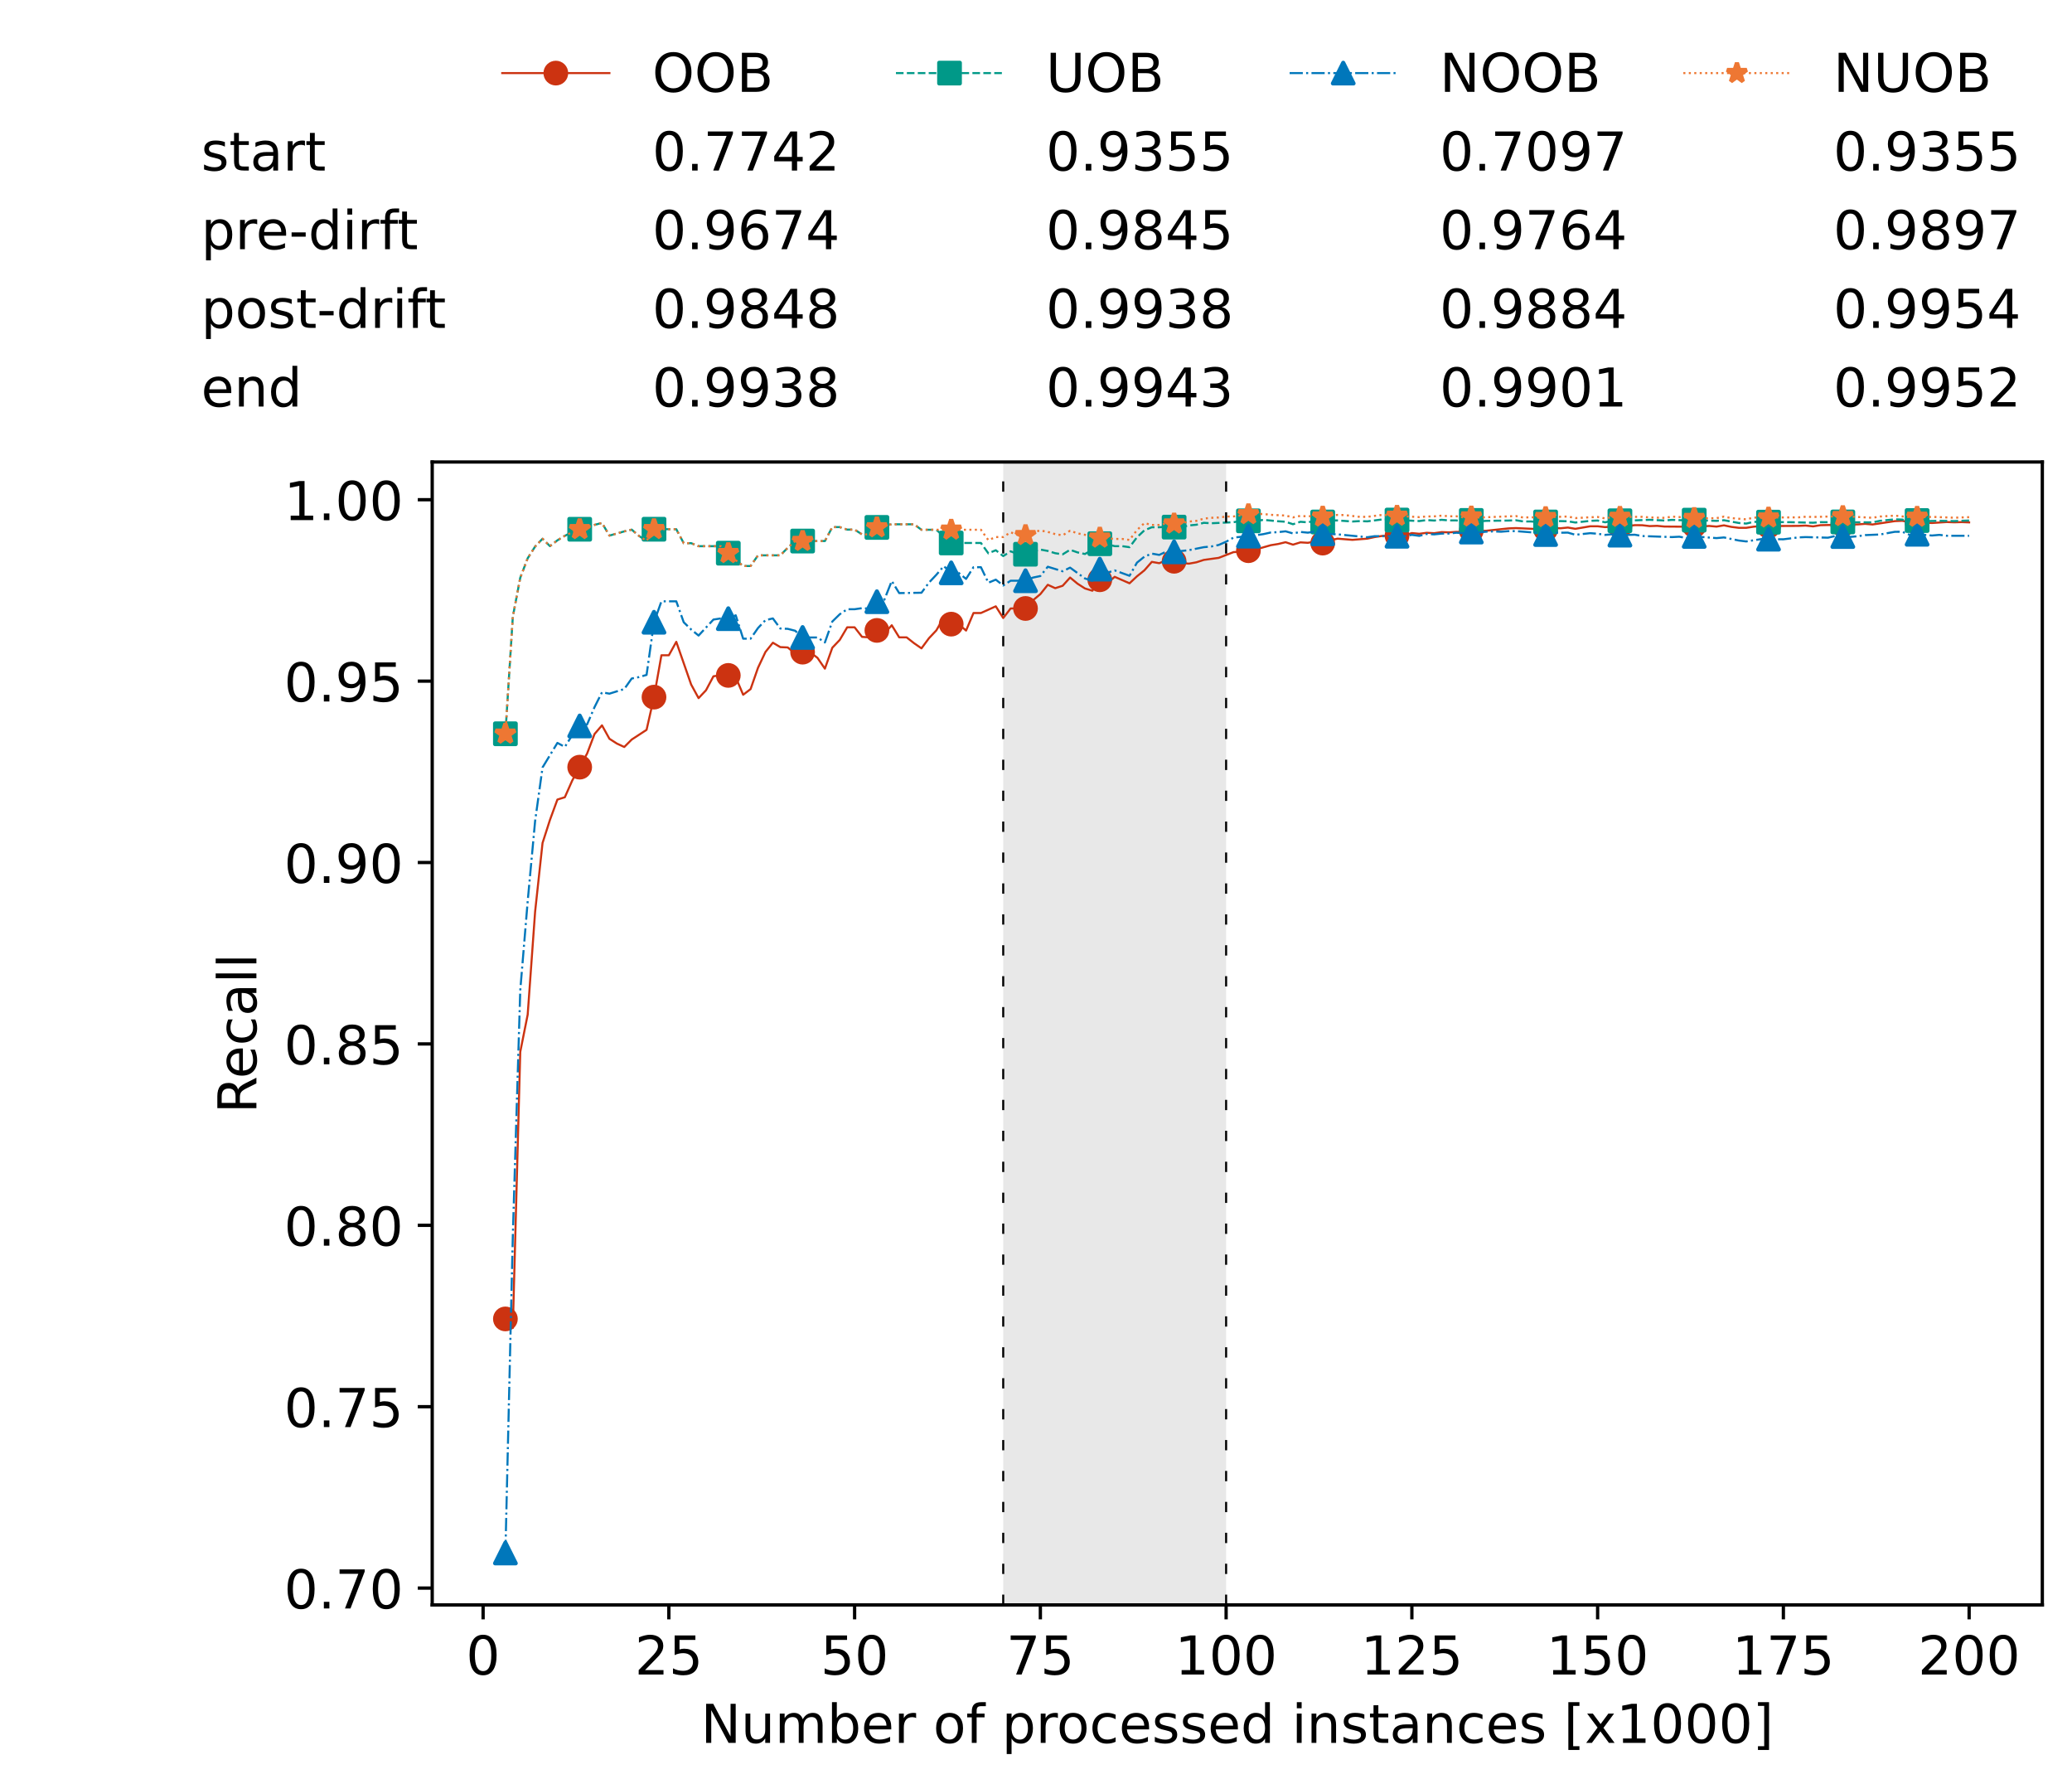 <?xml version="1.0" encoding="utf-8" standalone="no"?>
<!DOCTYPE svg PUBLIC "-//W3C//DTD SVG 1.1//EN"
  "http://www.w3.org/Graphics/SVG/1.1/DTD/svg11.dtd">
<!-- Created with matplotlib (https://matplotlib.org/) -->
<svg height="432.615pt" version="1.1" viewBox="0 0 502.65 432.615" width="502.65pt" xmlns="http://www.w3.org/2000/svg" xmlns:xlink="http://www.w3.org/1999/xlink">
 <defs>
  <style type="text/css">*{stroke-linecap:butt;stroke-linejoin:round;}</style>
 </defs>
 <g id="figure_1">
  <g id="patch_1">
   <path d="M 0 432.615 
L 502.65 432.615 
L 502.65 0 
L 0 0 
z
" style="fill:#ffffff;"/>
  </g>
  <g id="axes_1">
   <g id="patch_2">
    <path d="M 104.85 389.252 
L 495.45 389.252 
L 495.45 112.052 
L 104.85 112.052 
z
" style="fill:#ffffff;"/>
   </g>
   <g id="patch_3">
    <path clip-path="url(#p5f2f2b1586)" d="M 297.446 389.252 
L 297.446 112.052 
L 243.372 112.052 
L 243.372 389.252 
z
" style="fill:#d3d3d3;opacity:0.5;"/>
   </g>
   <g id="matplotlib.axis_1">
    <g id="xtick_1">
     <g id="line2d_1">
      <defs>
       <path d="M 0 0 
L 0 3.5 
" id="m6c777286af" style="stroke:#000000;stroke-width:0.8;"/>
      </defs>
      <g>
       <use style="stroke:#000000;stroke-width:0.8;" x="117.197" xlink:href="#m6c777286af" y="389.252"/>
      </g>
     </g>
     <g id="text_1">
      <!-- 0 -->
      <g transform="translate(113.061 406.13)scale(0.13 -0.13)">
       <defs>
        <path d="M 31.781 66.406 
Q 24.172 66.406 20.328 58.906 
Q 16.5 51.422 16.5 36.375 
Q 16.5 21.391 20.328 13.891 
Q 24.172 6.391 31.781 6.391 
Q 39.453 6.391 43.281 13.891 
Q 47.125 21.391 47.125 36.375 
Q 47.125 51.422 43.281 58.906 
Q 39.453 66.406 31.781 66.406 
z
M 31.781 74.219 
Q 44.047 74.219 50.516 64.516 
Q 56.984 54.828 56.984 36.375 
Q 56.984 17.969 50.516 8.266 
Q 44.047 -1.422 31.781 -1.422 
Q 19.531 -1.422 13.062 8.266 
Q 6.594 17.969 6.594 36.375 
Q 6.594 54.828 13.062 64.516 
Q 19.531 74.219 31.781 74.219 
z
" id="DejaVuSans-48"/>
       </defs>
       <use xlink:href="#DejaVuSans-48"/>
      </g>
     </g>
    </g>
    <g id="xtick_2">
     <g id="line2d_2">
      <g>
       <use style="stroke:#000000;stroke-width:0.8;" x="162.259" xlink:href="#m6c777286af" y="389.252"/>
      </g>
     </g>
     <g id="text_2">
      <!-- 25 -->
      <g transform="translate(153.988 406.13)scale(0.13 -0.13)">
       <defs>
        <path d="M 19.188 8.297 
L 53.609 8.297 
L 53.609 0 
L 7.328 0 
L 7.328 8.297 
Q 12.938 14.109 22.625 23.891 
Q 32.328 33.688 34.812 36.531 
Q 39.547 41.844 41.422 45.531 
Q 43.312 49.219 43.312 52.781 
Q 43.312 58.594 39.234 62.25 
Q 35.156 65.922 28.609 65.922 
Q 23.969 65.922 18.812 64.312 
Q 13.672 62.703 7.812 59.422 
L 7.812 69.391 
Q 13.766 71.781 18.938 73 
Q 24.125 74.219 28.422 74.219 
Q 39.75 74.219 46.484 68.547 
Q 53.219 62.891 53.219 53.422 
Q 53.219 48.922 51.531 44.891 
Q 49.859 40.875 45.406 35.406 
Q 44.188 33.984 37.641 27.219 
Q 31.109 20.453 19.188 8.297 
z
" id="DejaVuSans-50"/>
        <path d="M 10.797 72.906 
L 49.516 72.906 
L 49.516 64.594 
L 19.828 64.594 
L 19.828 46.734 
Q 21.969 47.469 24.109 47.828 
Q 26.266 48.188 28.422 48.188 
Q 40.625 48.188 47.75 41.5 
Q 54.891 34.812 54.891 23.391 
Q 54.891 11.625 47.562 5.094 
Q 40.234 -1.422 26.906 -1.422 
Q 22.312 -1.422 17.547 -0.641 
Q 12.797 0.141 7.719 1.703 
L 7.719 11.625 
Q 12.109 9.234 16.797 8.062 
Q 21.484 6.891 26.703 6.891 
Q 35.156 6.891 40.078 11.328 
Q 45.016 15.766 45.016 23.391 
Q 45.016 31 40.078 35.438 
Q 35.156 39.891 26.703 39.891 
Q 22.75 39.891 18.812 39.016 
Q 14.891 38.141 10.797 36.281 
z
" id="DejaVuSans-53"/>
       </defs>
       <use xlink:href="#DejaVuSans-50"/>
       <use x="63.623" xlink:href="#DejaVuSans-53"/>
      </g>
     </g>
    </g>
    <g id="xtick_3">
     <g id="line2d_3">
      <g>
       <use style="stroke:#000000;stroke-width:0.8;" x="207.322" xlink:href="#m6c777286af" y="389.252"/>
      </g>
     </g>
     <g id="text_3">
      <!-- 50 -->
      <g transform="translate(199.05 406.13)scale(0.13 -0.13)">
       <use xlink:href="#DejaVuSans-53"/>
       <use x="63.623" xlink:href="#DejaVuSans-48"/>
      </g>
     </g>
    </g>
    <g id="xtick_4">
     <g id="line2d_4">
      <g>
       <use style="stroke:#000000;stroke-width:0.8;" x="252.384" xlink:href="#m6c777286af" y="389.252"/>
      </g>
     </g>
     <g id="text_4">
      <!-- 75 -->
      <g transform="translate(244.113 406.13)scale(0.13 -0.13)">
       <defs>
        <path d="M 8.203 72.906 
L 55.078 72.906 
L 55.078 68.703 
L 28.609 0 
L 18.312 0 
L 43.219 64.594 
L 8.203 64.594 
z
" id="DejaVuSans-55"/>
       </defs>
       <use xlink:href="#DejaVuSans-55"/>
       <use x="63.623" xlink:href="#DejaVuSans-53"/>
      </g>
     </g>
    </g>
    <g id="xtick_5">
     <g id="line2d_5">
      <g>
       <use style="stroke:#000000;stroke-width:0.8;" x="297.446" xlink:href="#m6c777286af" y="389.252"/>
      </g>
     </g>
     <g id="text_5">
      <!-- 100 -->
      <g transform="translate(285.039 406.13)scale(0.13 -0.13)">
       <defs>
        <path d="M 12.406 8.297 
L 28.516 8.297 
L 28.516 63.922 
L 10.984 60.406 
L 10.984 69.391 
L 28.422 72.906 
L 38.281 72.906 
L 38.281 8.297 
L 54.391 8.297 
L 54.391 0 
L 12.406 0 
z
" id="DejaVuSans-49"/>
       </defs>
       <use xlink:href="#DejaVuSans-49"/>
       <use x="63.623" xlink:href="#DejaVuSans-48"/>
       <use x="127.246" xlink:href="#DejaVuSans-48"/>
      </g>
     </g>
    </g>
    <g id="xtick_6">
     <g id="line2d_6">
      <g>
       <use style="stroke:#000000;stroke-width:0.8;" x="342.509" xlink:href="#m6c777286af" y="389.252"/>
      </g>
     </g>
     <g id="text_6">
      <!-- 125 -->
      <g transform="translate(330.102 406.13)scale(0.13 -0.13)">
       <use xlink:href="#DejaVuSans-49"/>
       <use x="63.623" xlink:href="#DejaVuSans-50"/>
       <use x="127.246" xlink:href="#DejaVuSans-53"/>
      </g>
     </g>
    </g>
    <g id="xtick_7">
     <g id="line2d_7">
      <g>
       <use style="stroke:#000000;stroke-width:0.8;" x="387.571" xlink:href="#m6c777286af" y="389.252"/>
      </g>
     </g>
     <g id="text_7">
      <!-- 150 -->
      <g transform="translate(375.164 406.13)scale(0.13 -0.13)">
       <use xlink:href="#DejaVuSans-49"/>
       <use x="63.623" xlink:href="#DejaVuSans-53"/>
       <use x="127.246" xlink:href="#DejaVuSans-48"/>
      </g>
     </g>
    </g>
    <g id="xtick_8">
     <g id="line2d_8">
      <g>
       <use style="stroke:#000000;stroke-width:0.8;" x="432.633" xlink:href="#m6c777286af" y="389.252"/>
      </g>
     </g>
     <g id="text_8">
      <!-- 175 -->
      <g transform="translate(420.226 406.13)scale(0.13 -0.13)">
       <use xlink:href="#DejaVuSans-49"/>
       <use x="63.623" xlink:href="#DejaVuSans-55"/>
       <use x="127.246" xlink:href="#DejaVuSans-53"/>
      </g>
     </g>
    </g>
    <g id="xtick_9">
     <g id="line2d_9">
      <g>
       <use style="stroke:#000000;stroke-width:0.8;" x="477.695" xlink:href="#m6c777286af" y="389.252"/>
      </g>
     </g>
     <g id="text_9">
      <!-- 200 -->
      <g transform="translate(465.289 406.13)scale(0.13 -0.13)">
       <use xlink:href="#DejaVuSans-50"/>
       <use x="63.623" xlink:href="#DejaVuSans-48"/>
       <use x="127.246" xlink:href="#DejaVuSans-48"/>
      </g>
     </g>
    </g>
    <g id="text_10">
     <!-- Number of processed instances [x1000] -->
     <g transform="translate(170.025 422.711)scale(0.13 -0.13)">
      <defs>
       <path d="M 9.812 72.906 
L 23.094 72.906 
L 55.422 11.922 
L 55.422 72.906 
L 64.984 72.906 
L 64.984 0 
L 51.703 0 
L 19.391 60.984 
L 19.391 0 
L 9.812 0 
z
" id="DejaVuSans-78"/>
       <path d="M 8.5 21.578 
L 8.5 54.688 
L 17.484 54.688 
L 17.484 21.922 
Q 17.484 14.156 20.5 10.266 
Q 23.531 6.391 29.594 6.391 
Q 36.859 6.391 41.078 11.031 
Q 45.312 15.672 45.312 23.688 
L 45.312 54.688 
L 54.297 54.688 
L 54.297 0 
L 45.312 0 
L 45.312 8.406 
Q 42.047 3.422 37.719 1 
Q 33.406 -1.422 27.688 -1.422 
Q 18.266 -1.422 13.375 4.438 
Q 8.5 10.297 8.5 21.578 
z
M 31.109 56 
z
" id="DejaVuSans-117"/>
       <path d="M 52 44.188 
Q 55.375 50.25 60.062 53.125 
Q 64.75 56 71.094 56 
Q 79.641 56 84.281 50.016 
Q 88.922 44.047 88.922 33.016 
L 88.922 0 
L 79.891 0 
L 79.891 32.719 
Q 79.891 40.578 77.094 44.375 
Q 74.312 48.188 68.609 48.188 
Q 61.625 48.188 57.562 43.547 
Q 53.516 38.922 53.516 30.906 
L 53.516 0 
L 44.484 0 
L 44.484 32.719 
Q 44.484 40.625 41.703 44.406 
Q 38.922 48.188 33.109 48.188 
Q 26.219 48.188 22.156 43.531 
Q 18.109 38.875 18.109 30.906 
L 18.109 0 
L 9.078 0 
L 9.078 54.688 
L 18.109 54.688 
L 18.109 46.188 
Q 21.188 51.219 25.484 53.609 
Q 29.781 56 35.688 56 
Q 41.656 56 45.828 52.969 
Q 50 49.953 52 44.188 
z
" id="DejaVuSans-109"/>
       <path d="M 48.688 27.297 
Q 48.688 37.203 44.609 42.844 
Q 40.531 48.484 33.406 48.484 
Q 26.266 48.484 22.188 42.844 
Q 18.109 37.203 18.109 27.297 
Q 18.109 17.391 22.188 11.75 
Q 26.266 6.109 33.406 6.109 
Q 40.531 6.109 44.609 11.75 
Q 48.688 17.391 48.688 27.297 
z
M 18.109 46.391 
Q 20.953 51.266 25.266 53.625 
Q 29.594 56 35.594 56 
Q 45.562 56 51.781 48.094 
Q 58.016 40.188 58.016 27.297 
Q 58.016 14.406 51.781 6.484 
Q 45.562 -1.422 35.594 -1.422 
Q 29.594 -1.422 25.266 0.953 
Q 20.953 3.328 18.109 8.203 
L 18.109 0 
L 9.078 0 
L 9.078 75.984 
L 18.109 75.984 
z
" id="DejaVuSans-98"/>
       <path d="M 56.203 29.594 
L 56.203 25.203 
L 14.891 25.203 
Q 15.484 15.922 20.484 11.062 
Q 25.484 6.203 34.422 6.203 
Q 39.594 6.203 44.453 7.469 
Q 49.312 8.734 54.109 11.281 
L 54.109 2.781 
Q 49.266 0.734 44.188 -0.344 
Q 39.109 -1.422 33.891 -1.422 
Q 20.797 -1.422 13.156 6.188 
Q 5.516 13.812 5.516 26.812 
Q 5.516 40.234 12.766 48.109 
Q 20.016 56 32.328 56 
Q 43.359 56 49.781 48.891 
Q 56.203 41.797 56.203 29.594 
z
M 47.219 32.234 
Q 47.125 39.594 43.094 43.984 
Q 39.062 48.391 32.422 48.391 
Q 24.906 48.391 20.391 44.141 
Q 15.875 39.891 15.188 32.172 
z
" id="DejaVuSans-101"/>
       <path d="M 41.109 46.297 
Q 39.594 47.172 37.812 47.578 
Q 36.031 48 33.891 48 
Q 26.266 48 22.188 43.047 
Q 18.109 38.094 18.109 28.812 
L 18.109 0 
L 9.078 0 
L 9.078 54.688 
L 18.109 54.688 
L 18.109 46.188 
Q 20.953 51.172 25.484 53.578 
Q 30.031 56 36.531 56 
Q 37.453 56 38.578 55.875 
Q 39.703 55.766 41.062 55.516 
z
" id="DejaVuSans-114"/>
       <path id="DejaVuSans-32"/>
       <path d="M 30.609 48.391 
Q 23.391 48.391 19.188 42.75 
Q 14.984 37.109 14.984 27.297 
Q 14.984 17.484 19.156 11.844 
Q 23.344 6.203 30.609 6.203 
Q 37.797 6.203 41.984 11.859 
Q 46.188 17.531 46.188 27.297 
Q 46.188 37.016 41.984 42.703 
Q 37.797 48.391 30.609 48.391 
z
M 30.609 56 
Q 42.328 56 49.016 48.375 
Q 55.719 40.766 55.719 27.297 
Q 55.719 13.875 49.016 6.219 
Q 42.328 -1.422 30.609 -1.422 
Q 18.844 -1.422 12.172 6.219 
Q 5.516 13.875 5.516 27.297 
Q 5.516 40.766 12.172 48.375 
Q 18.844 56 30.609 56 
z
" id="DejaVuSans-111"/>
       <path d="M 37.109 75.984 
L 37.109 68.5 
L 28.516 68.5 
Q 23.688 68.5 21.797 66.547 
Q 19.922 64.594 19.922 59.516 
L 19.922 54.688 
L 34.719 54.688 
L 34.719 47.703 
L 19.922 47.703 
L 19.922 0 
L 10.891 0 
L 10.891 47.703 
L 2.297 47.703 
L 2.297 54.688 
L 10.891 54.688 
L 10.891 58.5 
Q 10.891 67.625 15.141 71.797 
Q 19.391 75.984 28.609 75.984 
z
" id="DejaVuSans-102"/>
       <path d="M 18.109 8.203 
L 18.109 -20.797 
L 9.078 -20.797 
L 9.078 54.688 
L 18.109 54.688 
L 18.109 46.391 
Q 20.953 51.266 25.266 53.625 
Q 29.594 56 35.594 56 
Q 45.562 56 51.781 48.094 
Q 58.016 40.188 58.016 27.297 
Q 58.016 14.406 51.781 6.484 
Q 45.562 -1.422 35.594 -1.422 
Q 29.594 -1.422 25.266 0.953 
Q 20.953 3.328 18.109 8.203 
z
M 48.688 27.297 
Q 48.688 37.203 44.609 42.844 
Q 40.531 48.484 33.406 48.484 
Q 26.266 48.484 22.188 42.844 
Q 18.109 37.203 18.109 27.297 
Q 18.109 17.391 22.188 11.75 
Q 26.266 6.109 33.406 6.109 
Q 40.531 6.109 44.609 11.75 
Q 48.688 17.391 48.688 27.297 
z
" id="DejaVuSans-112"/>
       <path d="M 48.781 52.594 
L 48.781 44.188 
Q 44.969 46.297 41.141 47.344 
Q 37.312 48.391 33.406 48.391 
Q 24.656 48.391 19.812 42.844 
Q 14.984 37.312 14.984 27.297 
Q 14.984 17.281 19.812 11.734 
Q 24.656 6.203 33.406 6.203 
Q 37.312 6.203 41.141 7.25 
Q 44.969 8.297 48.781 10.406 
L 48.781 2.094 
Q 45.016 0.344 40.984 -0.531 
Q 36.969 -1.422 32.422 -1.422 
Q 20.062 -1.422 12.781 6.344 
Q 5.516 14.109 5.516 27.297 
Q 5.516 40.672 12.859 48.328 
Q 20.219 56 33.016 56 
Q 37.156 56 41.109 55.141 
Q 45.062 54.297 48.781 52.594 
z
" id="DejaVuSans-99"/>
       <path d="M 44.281 53.078 
L 44.281 44.578 
Q 40.484 46.531 36.375 47.5 
Q 32.281 48.484 27.875 48.484 
Q 21.188 48.484 17.844 46.438 
Q 14.5 44.391 14.5 40.281 
Q 14.5 37.156 16.891 35.375 
Q 19.281 33.594 26.516 31.984 
L 29.594 31.297 
Q 39.156 29.25 43.188 25.516 
Q 47.219 21.781 47.219 15.094 
Q 47.219 7.469 41.188 3.016 
Q 35.156 -1.422 24.609 -1.422 
Q 20.219 -1.422 15.453 -0.562 
Q 10.688 0.297 5.422 2 
L 5.422 11.281 
Q 10.406 8.688 15.234 7.391 
Q 20.062 6.109 24.812 6.109 
Q 31.156 6.109 34.562 8.281 
Q 37.984 10.453 37.984 14.406 
Q 37.984 18.062 35.516 20.016 
Q 33.062 21.969 24.703 23.781 
L 21.578 24.516 
Q 13.234 26.266 9.516 29.906 
Q 5.812 33.547 5.812 39.891 
Q 5.812 47.609 11.281 51.797 
Q 16.75 56 26.812 56 
Q 31.781 56 36.172 55.266 
Q 40.578 54.547 44.281 53.078 
z
" id="DejaVuSans-115"/>
       <path d="M 45.406 46.391 
L 45.406 75.984 
L 54.391 75.984 
L 54.391 0 
L 45.406 0 
L 45.406 8.203 
Q 42.578 3.328 38.25 0.953 
Q 33.938 -1.422 27.875 -1.422 
Q 17.969 -1.422 11.734 6.484 
Q 5.516 14.406 5.516 27.297 
Q 5.516 40.188 11.734 48.094 
Q 17.969 56 27.875 56 
Q 33.938 56 38.25 53.625 
Q 42.578 51.266 45.406 46.391 
z
M 14.797 27.297 
Q 14.797 17.391 18.875 11.75 
Q 22.953 6.109 30.078 6.109 
Q 37.203 6.109 41.297 11.75 
Q 45.406 17.391 45.406 27.297 
Q 45.406 37.203 41.297 42.844 
Q 37.203 48.484 30.078 48.484 
Q 22.953 48.484 18.875 42.844 
Q 14.797 37.203 14.797 27.297 
z
" id="DejaVuSans-100"/>
       <path d="M 9.422 54.688 
L 18.406 54.688 
L 18.406 0 
L 9.422 0 
z
M 9.422 75.984 
L 18.406 75.984 
L 18.406 64.594 
L 9.422 64.594 
z
" id="DejaVuSans-105"/>
       <path d="M 54.891 33.016 
L 54.891 0 
L 45.906 0 
L 45.906 32.719 
Q 45.906 40.484 42.875 44.328 
Q 39.844 48.188 33.797 48.188 
Q 26.516 48.188 22.312 43.547 
Q 18.109 38.922 18.109 30.906 
L 18.109 0 
L 9.078 0 
L 9.078 54.688 
L 18.109 54.688 
L 18.109 46.188 
Q 21.344 51.125 25.703 53.562 
Q 30.078 56 35.797 56 
Q 45.219 56 50.047 50.172 
Q 54.891 44.344 54.891 33.016 
z
" id="DejaVuSans-110"/>
       <path d="M 18.312 70.219 
L 18.312 54.688 
L 36.812 54.688 
L 36.812 47.703 
L 18.312 47.703 
L 18.312 18.016 
Q 18.312 11.328 20.141 9.422 
Q 21.969 7.516 27.594 7.516 
L 36.812 7.516 
L 36.812 0 
L 27.594 0 
Q 17.188 0 13.234 3.875 
Q 9.281 7.766 9.281 18.016 
L 9.281 47.703 
L 2.688 47.703 
L 2.688 54.688 
L 9.281 54.688 
L 9.281 70.219 
z
" id="DejaVuSans-116"/>
       <path d="M 34.281 27.484 
Q 23.391 27.484 19.188 25 
Q 14.984 22.516 14.984 16.5 
Q 14.984 11.719 18.141 8.906 
Q 21.297 6.109 26.703 6.109 
Q 34.188 6.109 38.703 11.406 
Q 43.219 16.703 43.219 25.484 
L 43.219 27.484 
z
M 52.203 31.203 
L 52.203 0 
L 43.219 0 
L 43.219 8.297 
Q 40.141 3.328 35.547 0.953 
Q 30.953 -1.422 24.312 -1.422 
Q 15.922 -1.422 10.953 3.297 
Q 6 8.016 6 15.922 
Q 6 25.141 12.172 29.828 
Q 18.359 34.516 30.609 34.516 
L 43.219 34.516 
L 43.219 35.406 
Q 43.219 41.609 39.141 45 
Q 35.062 48.391 27.688 48.391 
Q 23 48.391 18.547 47.266 
Q 14.109 46.141 10.016 43.891 
L 10.016 52.203 
Q 14.938 54.109 19.578 55.047 
Q 24.219 56 28.609 56 
Q 40.484 56 46.344 49.844 
Q 52.203 43.703 52.203 31.203 
z
" id="DejaVuSans-97"/>
       <path d="M 8.594 75.984 
L 29.297 75.984 
L 29.297 69 
L 17.578 69 
L 17.578 -6.203 
L 29.297 -6.203 
L 29.297 -13.188 
L 8.594 -13.188 
z
" id="DejaVuSans-91"/>
       <path d="M 54.891 54.688 
L 35.109 28.078 
L 55.906 0 
L 45.312 0 
L 29.391 21.484 
L 13.484 0 
L 2.875 0 
L 24.125 28.609 
L 4.688 54.688 
L 15.281 54.688 
L 29.781 35.203 
L 44.281 54.688 
z
" id="DejaVuSans-120"/>
       <path d="M 30.422 75.984 
L 30.422 -13.188 
L 9.719 -13.188 
L 9.719 -6.203 
L 21.391 -6.203 
L 21.391 69 
L 9.719 69 
L 9.719 75.984 
z
" id="DejaVuSans-93"/>
      </defs>
      <use xlink:href="#DejaVuSans-78"/>
      <use x="74.805" xlink:href="#DejaVuSans-117"/>
      <use x="138.184" xlink:href="#DejaVuSans-109"/>
      <use x="235.596" xlink:href="#DejaVuSans-98"/>
      <use x="299.072" xlink:href="#DejaVuSans-101"/>
      <use x="360.596" xlink:href="#DejaVuSans-114"/>
      <use x="401.709" xlink:href="#DejaVuSans-32"/>
      <use x="433.496" xlink:href="#DejaVuSans-111"/>
      <use x="494.678" xlink:href="#DejaVuSans-102"/>
      <use x="529.883" xlink:href="#DejaVuSans-32"/>
      <use x="561.67" xlink:href="#DejaVuSans-112"/>
      <use x="625.146" xlink:href="#DejaVuSans-114"/>
      <use x="664.01" xlink:href="#DejaVuSans-111"/>
      <use x="725.191" xlink:href="#DejaVuSans-99"/>
      <use x="780.172" xlink:href="#DejaVuSans-101"/>
      <use x="841.695" xlink:href="#DejaVuSans-115"/>
      <use x="893.795" xlink:href="#DejaVuSans-115"/>
      <use x="945.895" xlink:href="#DejaVuSans-101"/>
      <use x="1007.418" xlink:href="#DejaVuSans-100"/>
      <use x="1070.895" xlink:href="#DejaVuSans-32"/>
      <use x="1102.682" xlink:href="#DejaVuSans-105"/>
      <use x="1130.465" xlink:href="#DejaVuSans-110"/>
      <use x="1193.844" xlink:href="#DejaVuSans-115"/>
      <use x="1245.943" xlink:href="#DejaVuSans-116"/>
      <use x="1285.152" xlink:href="#DejaVuSans-97"/>
      <use x="1346.432" xlink:href="#DejaVuSans-110"/>
      <use x="1409.811" xlink:href="#DejaVuSans-99"/>
      <use x="1464.791" xlink:href="#DejaVuSans-101"/>
      <use x="1526.314" xlink:href="#DejaVuSans-115"/>
      <use x="1578.414" xlink:href="#DejaVuSans-32"/>
      <use x="1610.201" xlink:href="#DejaVuSans-91"/>
      <use x="1649.215" xlink:href="#DejaVuSans-120"/>
      <use x="1708.395" xlink:href="#DejaVuSans-49"/>
      <use x="1772.018" xlink:href="#DejaVuSans-48"/>
      <use x="1835.641" xlink:href="#DejaVuSans-48"/>
      <use x="1899.264" xlink:href="#DejaVuSans-48"/>
      <use x="1962.887" xlink:href="#DejaVuSans-93"/>
     </g>
    </g>
   </g>
   <g id="matplotlib.axis_2">
    <g id="ytick_1">
     <g id="line2d_10">
      <defs>
       <path d="M 0 0 
L -3.5 0 
" id="m03f90790fb" style="stroke:#000000;stroke-width:0.8;"/>
      </defs>
      <g>
       <use style="stroke:#000000;stroke-width:0.8;" x="104.85" xlink:href="#m03f90790fb" y="385.167"/>
      </g>
     </g>
     <g id="text_11">
      <!-- 0.70 -->
      <g transform="translate(68.905 390.106)scale(0.13 -0.13)">
       <defs>
        <path d="M 10.688 12.406 
L 21 12.406 
L 21 0 
L 10.688 0 
z
" id="DejaVuSans-46"/>
       </defs>
       <use xlink:href="#DejaVuSans-48"/>
       <use x="63.623" xlink:href="#DejaVuSans-46"/>
       <use x="95.41" xlink:href="#DejaVuSans-55"/>
       <use x="159.033" xlink:href="#DejaVuSans-48"/>
      </g>
     </g>
    </g>
    <g id="ytick_2">
     <g id="line2d_11">
      <g>
       <use style="stroke:#000000;stroke-width:0.8;" x="104.85" xlink:href="#m03f90790fb" y="341.173"/>
      </g>
     </g>
     <g id="text_12">
      <!-- 0.75 -->
      <g transform="translate(68.905 346.112)scale(0.13 -0.13)">
       <use xlink:href="#DejaVuSans-48"/>
       <use x="63.623" xlink:href="#DejaVuSans-46"/>
       <use x="95.41" xlink:href="#DejaVuSans-55"/>
       <use x="159.033" xlink:href="#DejaVuSans-53"/>
      </g>
     </g>
    </g>
    <g id="ytick_3">
     <g id="line2d_12">
      <g>
       <use style="stroke:#000000;stroke-width:0.8;" x="104.85" xlink:href="#m03f90790fb" y="297.179"/>
      </g>
     </g>
     <g id="text_13">
      <!-- 0.80 -->
      <g transform="translate(68.905 302.118)scale(0.13 -0.13)">
       <defs>
        <path d="M 31.781 34.625 
Q 24.75 34.625 20.719 30.859 
Q 16.703 27.094 16.703 20.516 
Q 16.703 13.922 20.719 10.156 
Q 24.75 6.391 31.781 6.391 
Q 38.812 6.391 42.859 10.172 
Q 46.922 13.969 46.922 20.516 
Q 46.922 27.094 42.891 30.859 
Q 38.875 34.625 31.781 34.625 
z
M 21.922 38.812 
Q 15.578 40.375 12.031 44.719 
Q 8.5 49.078 8.5 55.328 
Q 8.5 64.062 14.719 69.141 
Q 20.953 74.219 31.781 74.219 
Q 42.672 74.219 48.875 69.141 
Q 55.078 64.062 55.078 55.328 
Q 55.078 49.078 51.531 44.719 
Q 48 40.375 41.703 38.812 
Q 48.828 37.156 52.797 32.312 
Q 56.781 27.484 56.781 20.516 
Q 56.781 9.906 50.312 4.234 
Q 43.844 -1.422 31.781 -1.422 
Q 19.734 -1.422 13.25 4.234 
Q 6.781 9.906 6.781 20.516 
Q 6.781 27.484 10.781 32.312 
Q 14.797 37.156 21.922 38.812 
z
M 18.312 54.391 
Q 18.312 48.734 21.844 45.562 
Q 25.391 42.391 31.781 42.391 
Q 38.141 42.391 41.719 45.562 
Q 45.312 48.734 45.312 54.391 
Q 45.312 60.062 41.719 63.234 
Q 38.141 66.406 31.781 66.406 
Q 25.391 66.406 21.844 63.234 
Q 18.312 60.062 18.312 54.391 
z
" id="DejaVuSans-56"/>
       </defs>
       <use xlink:href="#DejaVuSans-48"/>
       <use x="63.623" xlink:href="#DejaVuSans-46"/>
       <use x="95.41" xlink:href="#DejaVuSans-56"/>
       <use x="159.033" xlink:href="#DejaVuSans-48"/>
      </g>
     </g>
    </g>
    <g id="ytick_4">
     <g id="line2d_13">
      <g>
       <use style="stroke:#000000;stroke-width:0.8;" x="104.85" xlink:href="#m03f90790fb" y="253.185"/>
      </g>
     </g>
     <g id="text_14">
      <!-- 0.85 -->
      <g transform="translate(68.905 258.124)scale(0.13 -0.13)">
       <use xlink:href="#DejaVuSans-48"/>
       <use x="63.623" xlink:href="#DejaVuSans-46"/>
       <use x="95.41" xlink:href="#DejaVuSans-56"/>
       <use x="159.033" xlink:href="#DejaVuSans-53"/>
      </g>
     </g>
    </g>
    <g id="ytick_5">
     <g id="line2d_14">
      <g>
       <use style="stroke:#000000;stroke-width:0.8;" x="104.85" xlink:href="#m03f90790fb" y="209.191"/>
      </g>
     </g>
     <g id="text_15">
      <!-- 0.90 -->
      <g transform="translate(68.905 214.13)scale(0.13 -0.13)">
       <defs>
        <path d="M 10.984 1.516 
L 10.984 10.5 
Q 14.703 8.734 18.5 7.812 
Q 22.312 6.891 25.984 6.891 
Q 35.75 6.891 40.891 13.453 
Q 46.047 20.016 46.781 33.406 
Q 43.953 29.203 39.594 26.953 
Q 35.25 24.703 29.984 24.703 
Q 19.047 24.703 12.672 31.312 
Q 6.297 37.938 6.297 49.422 
Q 6.297 60.641 12.938 67.422 
Q 19.578 74.219 30.609 74.219 
Q 43.266 74.219 49.922 64.516 
Q 56.594 54.828 56.594 36.375 
Q 56.594 19.141 48.406 8.859 
Q 40.234 -1.422 26.422 -1.422 
Q 22.703 -1.422 18.891 -0.688 
Q 15.094 0.047 10.984 1.516 
z
M 30.609 32.422 
Q 37.25 32.422 41.125 36.953 
Q 45.016 41.5 45.016 49.422 
Q 45.016 57.281 41.125 61.844 
Q 37.25 66.406 30.609 66.406 
Q 23.969 66.406 20.094 61.844 
Q 16.219 57.281 16.219 49.422 
Q 16.219 41.5 20.094 36.953 
Q 23.969 32.422 30.609 32.422 
z
" id="DejaVuSans-57"/>
       </defs>
       <use xlink:href="#DejaVuSans-48"/>
       <use x="63.623" xlink:href="#DejaVuSans-46"/>
       <use x="95.41" xlink:href="#DejaVuSans-57"/>
       <use x="159.033" xlink:href="#DejaVuSans-48"/>
      </g>
     </g>
    </g>
    <g id="ytick_6">
     <g id="line2d_15">
      <g>
       <use style="stroke:#000000;stroke-width:0.8;" x="104.85" xlink:href="#m03f90790fb" y="165.197"/>
      </g>
     </g>
     <g id="text_16">
      <!-- 0.95 -->
      <g transform="translate(68.905 170.136)scale(0.13 -0.13)">
       <use xlink:href="#DejaVuSans-48"/>
       <use x="63.623" xlink:href="#DejaVuSans-46"/>
       <use x="95.41" xlink:href="#DejaVuSans-57"/>
       <use x="159.033" xlink:href="#DejaVuSans-53"/>
      </g>
     </g>
    </g>
    <g id="ytick_7">
     <g id="line2d_16">
      <g>
       <use style="stroke:#000000;stroke-width:0.8;" x="104.85" xlink:href="#m03f90790fb" y="121.203"/>
      </g>
     </g>
     <g id="text_17">
      <!-- 1.00 -->
      <g transform="translate(68.905 126.142)scale(0.13 -0.13)">
       <use xlink:href="#DejaVuSans-49"/>
       <use x="63.623" xlink:href="#DejaVuSans-46"/>
       <use x="95.41" xlink:href="#DejaVuSans-48"/>
       <use x="159.033" xlink:href="#DejaVuSans-48"/>
      </g>
     </g>
    </g>
    <g id="text_18">
     <!-- Recall -->
     <g transform="translate(62.201 270.044)rotate(-90)scale(0.13 -0.13)">
      <defs>
       <path d="M 44.391 34.188 
Q 47.562 33.109 50.562 29.594 
Q 53.562 26.078 56.594 19.922 
L 66.609 0 
L 56 0 
L 46.688 18.703 
Q 43.062 26.031 39.672 28.422 
Q 36.281 30.812 30.422 30.812 
L 19.672 30.812 
L 19.672 0 
L 9.812 0 
L 9.812 72.906 
L 32.078 72.906 
Q 44.578 72.906 50.734 67.672 
Q 56.891 62.453 56.891 51.906 
Q 56.891 45.016 53.688 40.469 
Q 50.484 35.938 44.391 34.188 
z
M 19.672 64.797 
L 19.672 38.922 
L 32.078 38.922 
Q 39.203 38.922 42.844 42.219 
Q 46.484 45.516 46.484 51.906 
Q 46.484 58.297 42.844 61.547 
Q 39.203 64.797 32.078 64.797 
z
" id="DejaVuSans-82"/>
       <path d="M 9.422 75.984 
L 18.406 75.984 
L 18.406 0 
L 9.422 0 
z
" id="DejaVuSans-108"/>
      </defs>
      <use xlink:href="#DejaVuSans-82"/>
      <use x="64.982" xlink:href="#DejaVuSans-101"/>
      <use x="126.506" xlink:href="#DejaVuSans-99"/>
      <use x="181.486" xlink:href="#DejaVuSans-97"/>
      <use x="242.766" xlink:href="#DejaVuSans-108"/>
      <use x="270.549" xlink:href="#DejaVuSans-108"/>
     </g>
    </g>
   </g>
   <g id="line2d_17"/>
   <g id="line2d_18"/>
   <g id="line2d_19"/>
   <g id="line2d_20"/>
   <g id="line2d_21"/>
   <g id="line2d_22">
    <path clip-path="url(#p5f2f2b1586)" d="M 122.605 319.885 
L 124.407 322.069 
L 126.21 255.113 
L 128.012 246.077 
L 129.815 221.102 
L 131.617 204.452 
L 133.419 198.844 
L 135.222 193.921 
L 137.024 193.361 
L 138.827 189.288 
L 142.432 182.751 
L 144.234 178.017 
L 146.037 175.922 
L 147.839 179.175 
L 149.642 180.334 
L 151.444 181.169 
L 153.247 179.365 
L 156.852 177.011 
L 158.654 169.077 
L 160.457 158.924 
L 162.259 158.924 
L 164.062 155.666 
L 167.667 166.021 
L 169.469 169.321 
L 171.272 167.408 
L 173.074 164.024 
L 174.877 163.746 
L 176.679 163.809 
L 178.482 164.244 
L 180.284 168.502 
L 182.087 167.127 
L 183.889 161.951 
L 185.692 158.126 
L 187.494 155.879 
L 189.297 156.948 
L 191.099 157.028 
L 192.902 158.541 
L 194.704 158.17 
L 196.507 158.17 
L 198.309 159.545 
L 200.112 162.173 
L 201.914 157.097 
L 203.717 155.202 
L 205.519 152.147 
L 207.322 152.147 
L 209.124 154.462 
L 210.927 154.587 
L 212.729 152.895 
L 214.532 153.647 
L 216.334 151.646 
L 218.137 154.579 
L 219.939 154.579 
L 221.742 155.998 
L 223.544 157.245 
L 225.347 154.801 
L 227.149 152.888 
L 228.952 149.746 
L 230.754 151.375 
L 232.557 151.375 
L 234.359 152.933 
L 236.162 148.676 
L 237.964 148.676 
L 241.569 147.054 
L 243.372 149.892 
L 245.174 147.576 
L 248.779 147.576 
L 250.581 145.595 
L 252.384 144.091 
L 254.186 141.83 
L 255.989 142.655 
L 257.791 142.071 
L 259.594 140.075 
L 261.396 141.563 
L 263.199 142.72 
L 265.001 143.273 
L 266.804 140.614 
L 268.606 141.48 
L 270.409 139.898 
L 274.014 141.47 
L 275.816 139.777 
L 277.619 138.324 
L 279.421 136.273 
L 281.224 136.591 
L 283.026 135.847 
L 284.829 136.126 
L 286.631 136.56 
L 288.434 136.706 
L 290.236 136.377 
L 292.039 135.795 
L 295.644 135.301 
L 299.249 133.908 
L 301.051 133.804 
L 304.656 133.263 
L 308.261 132.232 
L 310.064 131.94 
L 311.866 131.503 
L 313.669 132.097 
L 315.471 131.543 
L 317.274 131.648 
L 319.076 131.334 
L 320.879 131.722 
L 322.681 131.041 
L 324.484 130.641 
L 328.089 130.931 
L 331.694 130.641 
L 333.496 130.251 
L 335.299 129.985 
L 340.706 129.849 
L 342.509 129.288 
L 344.311 129.46 
L 346.114 129.217 
L 347.916 129.32 
L 349.719 129.054 
L 351.521 129.115 
L 353.324 128.99 
L 355.126 128.997 
L 356.928 128.69 
L 358.731 128.78 
L 360.533 128.729 
L 365.941 128.152 
L 367.743 128.079 
L 374.953 128.403 
L 376.756 128.058 
L 378.558 128.125 
L 380.361 127.947 
L 382.163 128.256 
L 385.768 127.642 
L 387.571 127.636 
L 389.373 127.842 
L 392.978 127.621 
L 394.781 127.596 
L 396.583 127.369 
L 398.386 127.383 
L 400.188 127.598 
L 401.991 127.536 
L 403.793 127.704 
L 409.201 127.748 
L 411.003 127.471 
L 412.806 127.695 
L 414.608 127.558 
L 416.411 127.719 
L 418.213 127.413 
L 420.016 127.789 
L 421.818 128.013 
L 423.621 128.014 
L 425.423 127.74 
L 427.226 127.595 
L 436.238 127.546 
L 438.041 127.471 
L 439.843 127.662 
L 441.646 127.376 
L 447.053 127.256 
L 450.658 127.185 
L 452.461 127.051 
L 454.263 127.204 
L 459.671 126.39 
L 461.473 126.307 
L 463.276 126.687 
L 466.881 126.768 
L 468.683 126.842 
L 472.288 126.609 
L 474.09 126.678 
L 475.893 126.624 
L 477.695 126.698 
L 477.695 126.698 
" style="fill:none;stroke:#cc3311;stroke-linecap:square;stroke-width:0.5;"/>
    <defs>
     <path d="M 0 2.5 
C 0.663 2.5 1.299 2.237 1.768 1.768 
C 2.237 1.299 2.5 0.663 2.5 0 
C 2.5 -0.663 2.237 -1.299 1.768 -1.768 
C 1.299 -2.237 0.663 -2.5 0 -2.5 
C -0.663 -2.5 -1.299 -2.237 -1.768 -1.768 
C -2.237 -1.299 -2.5 -0.663 -2.5 0 
C -2.5 0.663 -2.237 1.299 -1.768 1.768 
C -1.299 2.237 -0.663 2.5 0 2.5 
z
" id="m73b83d9093" style="stroke:#cc3311;"/>
    </defs>
    <g clip-path="url(#p5f2f2b1586)">
     <use style="fill:#cc3311;stroke:#cc3311;" x="122.605" xlink:href="#m73b83d9093" y="319.885"/>
     <use style="fill:#cc3311;stroke:#cc3311;" x="140.629" xlink:href="#m73b83d9093" y="186.061"/>
     <use style="fill:#cc3311;stroke:#cc3311;" x="158.654" xlink:href="#m73b83d9093" y="169.077"/>
     <use style="fill:#cc3311;stroke:#cc3311;" x="176.679" xlink:href="#m73b83d9093" y="163.809"/>
     <use style="fill:#cc3311;stroke:#cc3311;" x="194.704" xlink:href="#m73b83d9093" y="158.17"/>
     <use style="fill:#cc3311;stroke:#cc3311;" x="212.729" xlink:href="#m73b83d9093" y="152.895"/>
     <use style="fill:#cc3311;stroke:#cc3311;" x="230.754" xlink:href="#m73b83d9093" y="151.375"/>
     <use style="fill:#cc3311;stroke:#cc3311;" x="248.779" xlink:href="#m73b83d9093" y="147.576"/>
     <use style="fill:#cc3311;stroke:#cc3311;" x="266.804" xlink:href="#m73b83d9093" y="140.614"/>
     <use style="fill:#cc3311;stroke:#cc3311;" x="284.829" xlink:href="#m73b83d9093" y="136.126"/>
     <use style="fill:#cc3311;stroke:#cc3311;" x="302.854" xlink:href="#m73b83d9093" y="133.564"/>
     <use style="fill:#cc3311;stroke:#cc3311;" x="320.879" xlink:href="#m73b83d9093" y="131.722"/>
     <use style="fill:#cc3311;stroke:#cc3311;" x="338.904" xlink:href="#m73b83d9093" y="129.92"/>
     <use style="fill:#cc3311;stroke:#cc3311;" x="356.928" xlink:href="#m73b83d9093" y="128.69"/>
     <use style="fill:#cc3311;stroke:#cc3311;" x="374.953" xlink:href="#m73b83d9093" y="128.403"/>
     <use style="fill:#cc3311;stroke:#cc3311;" x="392.978" xlink:href="#m73b83d9093" y="127.621"/>
     <use style="fill:#cc3311;stroke:#cc3311;" x="411.003" xlink:href="#m73b83d9093" y="127.471"/>
     <use style="fill:#cc3311;stroke:#cc3311;" x="429.028" xlink:href="#m73b83d9093" y="127.603"/>
     <use style="fill:#cc3311;stroke:#cc3311;" x="447.053" xlink:href="#m73b83d9093" y="127.256"/>
     <use style="fill:#cc3311;stroke:#cc3311;" x="465.078" xlink:href="#m73b83d9093" y="126.693"/>
    </g>
   </g>
   <g id="line2d_23"/>
   <g id="line2d_24"/>
   <g id="line2d_25"/>
   <g id="line2d_26"/>
   <g id="line2d_27">
    <path clip-path="url(#p5f2f2b1586)" d="M 122.605 177.969 
L 124.407 149.586 
L 126.21 140.125 
L 128.012 135.394 
L 129.815 132.556 
L 131.617 130.664 
L 133.419 132.455 
L 135.222 131.048 
L 137.024 129.954 
L 138.827 129.079 
L 142.432 127.766 
L 146.037 126.829 
L 147.839 129.904 
L 151.444 128.88 
L 153.247 128.454 
L 155.049 130.002 
L 156.852 131.191 
L 158.654 128.353 
L 164.062 128.353 
L 165.864 131.737 
L 167.667 131.737 
L 169.469 132.47 
L 174.877 132.47 
L 178.482 135.854 
L 180.284 137.274 
L 182.087 137.274 
L 183.889 134.686 
L 189.297 134.686 
L 191.099 132.853 
L 192.902 131.223 
L 200.112 131.223 
L 201.914 127.839 
L 203.717 127.839 
L 205.519 128.45 
L 207.322 128.45 
L 209.124 129.608 
L 210.927 129.608 
L 212.729 127.916 
L 214.532 127.446 
L 216.334 127.155 
L 221.742 127.155 
L 223.544 128.488 
L 227.149 128.488 
L 230.754 131.688 
L 237.964 131.688 
L 239.767 134.202 
L 241.569 133.45 
L 243.372 134.869 
L 245.174 133.712 
L 246.976 134.421 
L 248.779 134.421 
L 250.581 133.662 
L 252.384 133.286 
L 254.186 133.622 
L 255.989 134.172 
L 257.791 134.45 
L 259.594 133.341 
L 261.396 133.978 
L 263.199 134.364 
L 265.001 133.345 
L 266.804 131.866 
L 268.606 132.01 
L 270.409 132.461 
L 272.211 132.461 
L 274.014 132.711 
L 275.816 130.315 
L 277.619 128.623 
L 279.421 127.878 
L 281.224 127.878 
L 283.026 127.748 
L 286.631 127.826 
L 288.434 127.434 
L 290.236 127.269 
L 292.039 126.8 
L 293.841 126.91 
L 299.249 126.655 
L 301.051 126.327 
L 304.656 126.388 
L 306.459 126.08 
L 310.064 126.425 
L 311.866 126.539 
L 313.669 127.145 
L 315.471 126.547 
L 317.274 126.688 
L 319.076 126.254 
L 320.879 126.605 
L 322.681 126.229 
L 324.484 126.225 
L 328.089 126.484 
L 329.891 126.383 
L 331.694 126.444 
L 335.299 125.982 
L 337.101 125.983 
L 340.706 126.204 
L 344.311 126.374 
L 346.114 126.136 
L 347.916 126.253 
L 349.719 126.072 
L 351.521 126.216 
L 353.324 126.224 
L 355.126 126.521 
L 356.928 126.22 
L 358.731 126.454 
L 360.533 126.323 
L 365.941 126.254 
L 367.743 126.181 
L 369.546 126.471 
L 371.348 126.471 
L 373.151 126.608 
L 374.953 126.593 
L 378.558 126.383 
L 380.361 126.426 
L 382.163 126.732 
L 385.768 126.326 
L 387.571 126.249 
L 389.373 126.676 
L 391.176 126.307 
L 396.583 126.209 
L 400.188 126.069 
L 403.793 126.241 
L 405.596 126.089 
L 409.201 126.219 
L 411.003 126.153 
L 416.411 126.326 
L 418.213 126.168 
L 421.818 126.841 
L 423.621 126.987 
L 425.423 126.564 
L 434.436 126.652 
L 439.843 126.781 
L 441.646 126.641 
L 454.263 126.69 
L 456.066 126.314 
L 459.671 125.95 
L 461.473 126.016 
L 463.276 126.396 
L 465.078 126.249 
L 466.881 126.398 
L 470.485 126.316 
L 474.09 126.382 
L 477.695 126.245 
L 477.695 126.245 
" style="fill:none;stroke:#009988;stroke-dasharray:1.85,0.8;stroke-dashoffset:0;stroke-width:0.5;"/>
    <defs>
     <path d="M -2.5 2.5 
L 2.5 2.5 
L 2.5 -2.5 
L -2.5 -2.5 
z
" id="m7b7ce94d99" style="stroke:#009988;stroke-linejoin:miter;"/>
    </defs>
    <g clip-path="url(#p5f2f2b1586)">
     <use style="fill:#009988;stroke:#009988;stroke-linejoin:miter;" x="122.605" xlink:href="#m7b7ce94d99" y="177.969"/>
     <use style="fill:#009988;stroke:#009988;stroke-linejoin:miter;" x="140.629" xlink:href="#m7b7ce94d99" y="128.363"/>
     <use style="fill:#009988;stroke:#009988;stroke-linejoin:miter;" x="158.654" xlink:href="#m7b7ce94d99" y="128.353"/>
     <use style="fill:#009988;stroke:#009988;stroke-linejoin:miter;" x="176.679" xlink:href="#m7b7ce94d99" y="134.162"/>
     <use style="fill:#009988;stroke:#009988;stroke-linejoin:miter;" x="194.704" xlink:href="#m7b7ce94d99" y="131.223"/>
     <use style="fill:#009988;stroke:#009988;stroke-linejoin:miter;" x="212.729" xlink:href="#m7b7ce94d99" y="127.916"/>
     <use style="fill:#009988;stroke:#009988;stroke-linejoin:miter;" x="230.754" xlink:href="#m7b7ce94d99" y="131.688"/>
     <use style="fill:#009988;stroke:#009988;stroke-linejoin:miter;" x="248.779" xlink:href="#m7b7ce94d99" y="134.421"/>
     <use style="fill:#009988;stroke:#009988;stroke-linejoin:miter;" x="266.804" xlink:href="#m7b7ce94d99" y="131.866"/>
     <use style="fill:#009988;stroke:#009988;stroke-linejoin:miter;" x="284.829" xlink:href="#m7b7ce94d99" y="127.841"/>
     <use style="fill:#009988;stroke:#009988;stroke-linejoin:miter;" x="302.854" xlink:href="#m7b7ce94d99" y="126.321"/>
     <use style="fill:#009988;stroke:#009988;stroke-linejoin:miter;" x="320.879" xlink:href="#m7b7ce94d99" y="126.605"/>
     <use style="fill:#009988;stroke:#009988;stroke-linejoin:miter;" x="338.904" xlink:href="#m7b7ce94d99" y="126.134"/>
     <use style="fill:#009988;stroke:#009988;stroke-linejoin:miter;" x="356.928" xlink:href="#m7b7ce94d99" y="126.22"/>
     <use style="fill:#009988;stroke:#009988;stroke-linejoin:miter;" x="374.953" xlink:href="#m7b7ce94d99" y="126.593"/>
     <use style="fill:#009988;stroke:#009988;stroke-linejoin:miter;" x="392.978" xlink:href="#m7b7ce94d99" y="126.307"/>
     <use style="fill:#009988;stroke:#009988;stroke-linejoin:miter;" x="411.003" xlink:href="#m7b7ce94d99" y="126.153"/>
     <use style="fill:#009988;stroke:#009988;stroke-linejoin:miter;" x="429.028" xlink:href="#m7b7ce94d99" y="126.643"/>
     <use style="fill:#009988;stroke:#009988;stroke-linejoin:miter;" x="447.053" xlink:href="#m7b7ce94d99" y="126.591"/>
     <use style="fill:#009988;stroke:#009988;stroke-linejoin:miter;" x="465.078" xlink:href="#m7b7ce94d99" y="126.249"/>
    </g>
   </g>
   <g id="line2d_28"/>
   <g id="line2d_29"/>
   <g id="line2d_30"/>
   <g id="line2d_31"/>
   <g id="line2d_32">
    <path clip-path="url(#p5f2f2b1586)" d="M 122.605 376.652 
L 124.407 299.69 
L 126.21 240.194 
L 128.012 218.593 
L 129.815 199.115 
L 131.617 186.13 
L 135.222 180.179 
L 137.024 181.146 
L 138.827 178.295 
L 140.629 176.067 
L 142.432 175.685 
L 144.234 171.494 
L 146.037 167.902 
L 147.839 168.239 
L 151.444 167.112 
L 153.247 164.562 
L 155.049 164.209 
L 156.852 163.688 
L 158.654 150.916 
L 160.457 145.839 
L 164.062 145.839 
L 165.864 150.916 
L 167.667 152.675 
L 169.469 154.142 
L 173.074 150.264 
L 174.877 149.987 
L 176.679 150.05 
L 178.482 149.228 
L 180.284 154.904 
L 182.087 154.904 
L 183.889 152.316 
L 185.692 150.404 
L 187.494 149.99 
L 189.297 152.434 
L 191.099 152.514 
L 192.902 152.979 
L 194.704 154.608 
L 198.309 154.608 
L 200.112 155.817 
L 201.914 150.741 
L 203.717 148.981 
L 205.519 147.759 
L 207.322 147.759 
L 209.124 147.498 
L 210.927 147.623 
L 212.729 145.931 
L 214.532 145.461 
L 216.334 140.912 
L 218.137 143.845 
L 223.544 143.759 
L 225.347 141.315 
L 227.149 139.402 
L 228.952 137.308 
L 230.754 138.937 
L 232.557 138.937 
L 234.359 140.403 
L 236.162 137.565 
L 237.964 137.565 
L 239.767 141.336 
L 241.569 140.584 
L 243.372 142.003 
L 245.174 140.845 
L 248.779 140.845 
L 250.581 140.086 
L 252.384 139.71 
L 254.186 137.449 
L 257.791 138.556 
L 259.594 137.669 
L 263.199 140.295 
L 265.001 140.848 
L 266.804 138.039 
L 268.606 138.905 
L 270.409 138.339 
L 274.014 139.649 
L 275.816 136.465 
L 277.619 135.011 
L 279.421 134.267 
L 281.224 134.585 
L 283.026 133.745 
L 284.829 133.837 
L 288.434 133.43 
L 292.039 132.708 
L 293.841 132.54 
L 295.644 132.171 
L 297.446 131.38 
L 299.249 130.381 
L 304.656 129.809 
L 306.459 129.551 
L 308.261 129.151 
L 310.064 129.061 
L 311.866 128.859 
L 313.669 129.378 
L 315.471 129.014 
L 317.274 129.19 
L 319.076 128.899 
L 320.879 129.473 
L 324.484 129.595 
L 331.694 130.297 
L 333.496 130.036 
L 340.706 130.067 
L 342.509 129.72 
L 344.311 129.968 
L 346.114 129.504 
L 347.916 129.607 
L 349.719 129.416 
L 351.521 129.399 
L 353.324 129.204 
L 355.126 129.357 
L 356.928 129.049 
L 358.731 129.144 
L 360.533 128.951 
L 362.336 128.881 
L 364.138 128.962 
L 365.941 128.816 
L 367.743 128.813 
L 373.151 129.239 
L 374.953 129.641 
L 376.756 129.229 
L 380.361 129.178 
L 382.163 129.707 
L 385.768 129.313 
L 387.571 129.452 
L 389.373 129.729 
L 391.176 129.579 
L 392.978 129.796 
L 396.583 129.685 
L 398.386 130.008 
L 405.596 130.259 
L 407.398 130.169 
L 409.201 130.512 
L 411.003 130.1 
L 416.411 130.508 
L 418.213 130.347 
L 421.818 131.097 
L 423.621 131.317 
L 427.226 130.755 
L 432.633 130.797 
L 436.238 130.34 
L 438.041 130.262 
L 443.448 130.409 
L 445.251 129.994 
L 448.856 130.214 
L 450.658 130.061 
L 452.461 129.784 
L 456.066 129.635 
L 459.671 128.98 
L 461.473 128.965 
L 463.276 129.721 
L 465.078 129.581 
L 468.683 129.88 
L 470.485 129.723 
L 472.288 129.941 
L 477.695 129.951 
L 477.695 129.951 
" style="fill:none;stroke:#0077bb;stroke-dasharray:3.2,0.8,0.5,0.8;stroke-dashoffset:0;stroke-width:0.5;"/>
    <defs>
     <path d="M 0 -2.5 
L -2.5 2.5 
L 2.5 2.5 
z
" id="m1e0929f1bd" style="stroke:#0077bb;stroke-linejoin:miter;"/>
    </defs>
    <g clip-path="url(#p5f2f2b1586)">
     <use style="fill:#0077bb;stroke:#0077bb;stroke-linejoin:miter;" x="122.605" xlink:href="#m1e0929f1bd" y="376.652"/>
     <use style="fill:#0077bb;stroke:#0077bb;stroke-linejoin:miter;" x="140.629" xlink:href="#m1e0929f1bd" y="176.067"/>
     <use style="fill:#0077bb;stroke:#0077bb;stroke-linejoin:miter;" x="158.654" xlink:href="#m1e0929f1bd" y="150.916"/>
     <use style="fill:#0077bb;stroke:#0077bb;stroke-linejoin:miter;" x="176.679" xlink:href="#m1e0929f1bd" y="150.05"/>
     <use style="fill:#0077bb;stroke:#0077bb;stroke-linejoin:miter;" x="194.704" xlink:href="#m1e0929f1bd" y="154.608"/>
     <use style="fill:#0077bb;stroke:#0077bb;stroke-linejoin:miter;" x="212.729" xlink:href="#m1e0929f1bd" y="145.931"/>
     <use style="fill:#0077bb;stroke:#0077bb;stroke-linejoin:miter;" x="230.754" xlink:href="#m1e0929f1bd" y="138.937"/>
     <use style="fill:#0077bb;stroke:#0077bb;stroke-linejoin:miter;" x="248.779" xlink:href="#m1e0929f1bd" y="140.845"/>
     <use style="fill:#0077bb;stroke:#0077bb;stroke-linejoin:miter;" x="266.804" xlink:href="#m1e0929f1bd" y="138.039"/>
     <use style="fill:#0077bb;stroke:#0077bb;stroke-linejoin:miter;" x="284.829" xlink:href="#m1e0929f1bd" y="133.837"/>
     <use style="fill:#0077bb;stroke:#0077bb;stroke-linejoin:miter;" x="302.854" xlink:href="#m1e0929f1bd" y="130.04"/>
     <use style="fill:#0077bb;stroke:#0077bb;stroke-linejoin:miter;" x="320.879" xlink:href="#m1e0929f1bd" y="129.473"/>
     <use style="fill:#0077bb;stroke:#0077bb;stroke-linejoin:miter;" x="338.904" xlink:href="#m1e0929f1bd" y="130.068"/>
     <use style="fill:#0077bb;stroke:#0077bb;stroke-linejoin:miter;" x="356.928" xlink:href="#m1e0929f1bd" y="129.049"/>
     <use style="fill:#0077bb;stroke:#0077bb;stroke-linejoin:miter;" x="374.953" xlink:href="#m1e0929f1bd" y="129.641"/>
     <use style="fill:#0077bb;stroke:#0077bb;stroke-linejoin:miter;" x="392.978" xlink:href="#m1e0929f1bd" y="129.796"/>
     <use style="fill:#0077bb;stroke:#0077bb;stroke-linejoin:miter;" x="411.003" xlink:href="#m1e0929f1bd" y="130.1"/>
     <use style="fill:#0077bb;stroke:#0077bb;stroke-linejoin:miter;" x="429.028" xlink:href="#m1e0929f1bd" y="130.773"/>
     <use style="fill:#0077bb;stroke:#0077bb;stroke-linejoin:miter;" x="447.053" xlink:href="#m1e0929f1bd" y="130.132"/>
     <use style="fill:#0077bb;stroke:#0077bb;stroke-linejoin:miter;" x="465.078" xlink:href="#m1e0929f1bd" y="129.581"/>
    </g>
   </g>
   <g id="line2d_33"/>
   <g id="line2d_34"/>
   <g id="line2d_35"/>
   <g id="line2d_36"/>
   <g id="line2d_37">
    <path clip-path="url(#p5f2f2b1586)" d="M 122.605 177.969 
L 124.407 149.586 
L 126.21 140.125 
L 128.012 135.394 
L 129.815 132.556 
L 131.617 130.664 
L 133.419 132.455 
L 135.222 131.048 
L 137.024 129.954 
L 138.827 129.079 
L 142.432 127.766 
L 146.037 126.829 
L 147.839 129.904 
L 151.444 128.88 
L 153.247 128.454 
L 155.049 130.002 
L 156.852 131.191 
L 158.654 128.353 
L 164.062 128.353 
L 165.864 131.737 
L 167.667 131.737 
L 169.469 132.47 
L 174.877 132.47 
L 178.482 135.854 
L 180.284 137.274 
L 182.087 137.274 
L 183.889 134.686 
L 189.297 134.686 
L 191.099 132.853 
L 192.902 131.223 
L 200.112 131.223 
L 201.914 127.839 
L 203.717 127.839 
L 205.519 128.45 
L 207.322 128.45 
L 209.124 129.608 
L 210.927 129.608 
L 212.729 127.916 
L 214.532 127.446 
L 216.334 127.155 
L 221.742 127.155 
L 223.544 128.488 
L 237.964 128.488 
L 239.767 131.002 
L 241.569 130.25 
L 243.372 130.25 
L 245.174 129.092 
L 246.976 129.801 
L 248.779 129.801 
L 250.581 129.042 
L 252.384 128.666 
L 254.186 129.002 
L 255.989 129.552 
L 257.791 129.831 
L 259.594 128.721 
L 261.396 129.358 
L 266.804 130.413 
L 270.409 130.707 
L 272.211 130.707 
L 274.014 130.958 
L 275.816 128.561 
L 277.619 126.869 
L 279.421 127.319 
L 281.224 127.319 
L 283.026 126.899 
L 284.829 126.992 
L 286.631 126.888 
L 288.434 126.495 
L 290.236 126.331 
L 292.039 125.781 
L 293.841 125.58 
L 295.644 125.512 
L 297.446 125.29 
L 299.249 125.255 
L 302.854 124.734 
L 306.459 124.652 
L 308.261 124.864 
L 311.866 125.034 
L 313.669 125.488 
L 315.471 125.116 
L 317.274 125.257 
L 319.076 125.039 
L 320.879 125.317 
L 322.681 125.03 
L 324.484 124.885 
L 326.286 124.929 
L 329.891 125.361 
L 331.694 125.351 
L 335.299 124.883 
L 338.904 125.109 
L 344.311 125.421 
L 346.114 125.259 
L 347.916 125.237 
L 349.719 125.066 
L 351.521 125.209 
L 353.324 125.217 
L 355.126 125.513 
L 356.928 125.286 
L 358.731 125.521 
L 367.743 125.164 
L 369.546 125.528 
L 371.348 125.453 
L 373.151 125.518 
L 380.361 125.274 
L 382.163 125.656 
L 385.768 125.456 
L 387.571 125.379 
L 389.373 125.734 
L 391.176 125.366 
L 398.386 125.35 
L 400.188 125.495 
L 403.793 125.594 
L 405.596 125.297 
L 409.201 125.502 
L 412.806 125.722 
L 416.411 125.669 
L 418.213 125.29 
L 420.016 125.665 
L 423.621 125.961 
L 425.423 125.533 
L 436.238 125.478 
L 438.041 125.329 
L 439.843 125.383 
L 447.053 125.188 
L 454.263 125.579 
L 456.066 125.277 
L 459.671 125.062 
L 463.276 125.43 
L 465.078 125.357 
L 466.881 125.432 
L 468.683 125.356 
L 474.09 125.566 
L 477.695 125.429 
L 477.695 125.429 
" style="fill:none;stroke:#ee7733;stroke-dasharray:0.5,0.825;stroke-dashoffset:0;stroke-width:0.5;"/>
    <defs>
     <path d="M 0 -2.5 
L -0.561 -0.773 
L -2.378 -0.773 
L -0.908 0.295 
L -1.469 2.023 
L -0 0.955 
L 1.469 2.023 
L 0.908 0.295 
L 2.378 -0.773 
L 0.561 -0.773 
z
" id="mbbf34bcc64" style="stroke:#ee7733;stroke-linejoin:bevel;"/>
    </defs>
    <g clip-path="url(#p5f2f2b1586)">
     <use style="fill:#ee7733;stroke:#ee7733;stroke-linejoin:bevel;" x="122.605" xlink:href="#mbbf34bcc64" y="177.969"/>
     <use style="fill:#ee7733;stroke:#ee7733;stroke-linejoin:bevel;" x="140.629" xlink:href="#mbbf34bcc64" y="128.363"/>
     <use style="fill:#ee7733;stroke:#ee7733;stroke-linejoin:bevel;" x="158.654" xlink:href="#mbbf34bcc64" y="128.353"/>
     <use style="fill:#ee7733;stroke:#ee7733;stroke-linejoin:bevel;" x="176.679" xlink:href="#mbbf34bcc64" y="134.162"/>
     <use style="fill:#ee7733;stroke:#ee7733;stroke-linejoin:bevel;" x="194.704" xlink:href="#mbbf34bcc64" y="131.223"/>
     <use style="fill:#ee7733;stroke:#ee7733;stroke-linejoin:bevel;" x="212.729" xlink:href="#mbbf34bcc64" y="127.916"/>
     <use style="fill:#ee7733;stroke:#ee7733;stroke-linejoin:bevel;" x="230.754" xlink:href="#mbbf34bcc64" y="128.488"/>
     <use style="fill:#ee7733;stroke:#ee7733;stroke-linejoin:bevel;" x="248.779" xlink:href="#mbbf34bcc64" y="129.801"/>
     <use style="fill:#ee7733;stroke:#ee7733;stroke-linejoin:bevel;" x="266.804" xlink:href="#mbbf34bcc64" y="130.413"/>
     <use style="fill:#ee7733;stroke:#ee7733;stroke-linejoin:bevel;" x="284.829" xlink:href="#mbbf34bcc64" y="126.992"/>
     <use style="fill:#ee7733;stroke:#ee7733;stroke-linejoin:bevel;" x="302.854" xlink:href="#mbbf34bcc64" y="124.734"/>
     <use style="fill:#ee7733;stroke:#ee7733;stroke-linejoin:bevel;" x="320.879" xlink:href="#mbbf34bcc64" y="125.317"/>
     <use style="fill:#ee7733;stroke:#ee7733;stroke-linejoin:bevel;" x="338.904" xlink:href="#mbbf34bcc64" y="125.109"/>
     <use style="fill:#ee7733;stroke:#ee7733;stroke-linejoin:bevel;" x="356.928" xlink:href="#mbbf34bcc64" y="125.286"/>
     <use style="fill:#ee7733;stroke:#ee7733;stroke-linejoin:bevel;" x="374.953" xlink:href="#mbbf34bcc64" y="125.44"/>
     <use style="fill:#ee7733;stroke:#ee7733;stroke-linejoin:bevel;" x="392.978" xlink:href="#mbbf34bcc64" y="125.366"/>
     <use style="fill:#ee7733;stroke:#ee7733;stroke-linejoin:bevel;" x="411.003" xlink:href="#mbbf34bcc64" y="125.647"/>
     <use style="fill:#ee7733;stroke:#ee7733;stroke-linejoin:bevel;" x="429.028" xlink:href="#mbbf34bcc64" y="125.538"/>
     <use style="fill:#ee7733;stroke:#ee7733;stroke-linejoin:bevel;" x="447.053" xlink:href="#mbbf34bcc64" y="125.188"/>
     <use style="fill:#ee7733;stroke:#ee7733;stroke-linejoin:bevel;" x="465.078" xlink:href="#mbbf34bcc64" y="125.357"/>
    </g>
   </g>
   <g id="line2d_38"/>
   <g id="line2d_39"/>
   <g id="line2d_40"/>
   <g id="line2d_41"/>
   <g id="line2d_42">
    <path clip-path="url(#p5f2f2b1586)" d="M 243.372 389.252 
L 243.372 112.052 
" style="fill:none;stroke:#000000;stroke-dasharray:2.5,5;stroke-dashoffset:0;stroke-width:0.5;"/>
   </g>
   <g id="line2d_43">
    <path clip-path="url(#p5f2f2b1586)" d="M 297.446 389.252 
L 297.446 112.052 
" style="fill:none;stroke:#000000;stroke-dasharray:2.5,5;stroke-dashoffset:0;stroke-width:0.5;"/>
   </g>
   <g id="patch_4">
    <path d="M 104.85 389.252 
L 104.85 112.052 
" style="fill:none;stroke:#000000;stroke-linecap:square;stroke-linejoin:miter;stroke-width:0.8;"/>
   </g>
   <g id="patch_5">
    <path d="M 495.45 389.252 
L 495.45 112.052 
" style="fill:none;stroke:#000000;stroke-linecap:square;stroke-linejoin:miter;stroke-width:0.8;"/>
   </g>
   <g id="patch_6">
    <path d="M 104.85 389.252 
L 495.45 389.252 
" style="fill:none;stroke:#000000;stroke-linecap:square;stroke-linejoin:miter;stroke-width:0.8;"/>
   </g>
   <g id="patch_7">
    <path d="M 104.85 112.052 
L 495.45 112.052 
" style="fill:none;stroke:#000000;stroke-linecap:square;stroke-linejoin:miter;stroke-width:0.8;"/>
   </g>
   <g id="legend_1">
    <g id="line2d_44"/>
    <g id="line2d_45"/>
    <g id="text_19">
     <!--   -->
     <g transform="translate(48.8 22.278)scale(0.13 -0.13)">
      <use xlink:href="#DejaVuSans-32"/>
     </g>
    </g>
    <g id="line2d_46"/>
    <g id="line2d_47"/>
    <g id="text_20">
     <!-- start -->
     <g transform="translate(48.8 41.36)scale(0.13 -0.13)">
      <use xlink:href="#DejaVuSans-115"/>
      <use x="52.1" xlink:href="#DejaVuSans-116"/>
      <use x="91.309" xlink:href="#DejaVuSans-97"/>
      <use x="152.588" xlink:href="#DejaVuSans-114"/>
      <use x="193.701" xlink:href="#DejaVuSans-116"/>
     </g>
    </g>
    <g id="line2d_48"/>
    <g id="line2d_49"/>
    <g id="text_21">
     <!-- pre-dirft -->
     <g transform="translate(48.8 60.441)scale(0.13 -0.13)">
      <defs>
       <path d="M 4.891 31.391 
L 31.203 31.391 
L 31.203 23.391 
L 4.891 23.391 
z
" id="DejaVuSans-45"/>
      </defs>
      <use xlink:href="#DejaVuSans-112"/>
      <use x="63.477" xlink:href="#DejaVuSans-114"/>
      <use x="102.34" xlink:href="#DejaVuSans-101"/>
      <use x="163.863" xlink:href="#DejaVuSans-45"/>
      <use x="199.947" xlink:href="#DejaVuSans-100"/>
      <use x="263.424" xlink:href="#DejaVuSans-105"/>
      <use x="291.207" xlink:href="#DejaVuSans-114"/>
      <use x="332.32" xlink:href="#DejaVuSans-102"/>
      <use x="365.775" xlink:href="#DejaVuSans-116"/>
     </g>
    </g>
    <g id="line2d_50"/>
    <g id="line2d_51"/>
    <g id="text_22">
     <!-- post-drift -->
     <g transform="translate(48.8 79.523)scale(0.13 -0.13)">
      <use xlink:href="#DejaVuSans-112"/>
      <use x="63.477" xlink:href="#DejaVuSans-111"/>
      <use x="124.658" xlink:href="#DejaVuSans-115"/>
      <use x="176.758" xlink:href="#DejaVuSans-116"/>
      <use x="215.967" xlink:href="#DejaVuSans-45"/>
      <use x="252.051" xlink:href="#DejaVuSans-100"/>
      <use x="315.527" xlink:href="#DejaVuSans-114"/>
      <use x="356.641" xlink:href="#DejaVuSans-105"/>
      <use x="384.424" xlink:href="#DejaVuSans-102"/>
      <use x="417.879" xlink:href="#DejaVuSans-116"/>
     </g>
    </g>
    <g id="line2d_52"/>
    <g id="line2d_53"/>
    <g id="text_23">
     <!-- end -->
     <g transform="translate(48.8 98.604)scale(0.13 -0.13)">
      <use xlink:href="#DejaVuSans-101"/>
      <use x="61.523" xlink:href="#DejaVuSans-110"/>
      <use x="124.902" xlink:href="#DejaVuSans-100"/>
     </g>
    </g>
    <g id="line2d_54">
     <path d="M 121.84 17.728 
L 147.84 17.728 
" style="fill:none;stroke:#cc3311;stroke-linecap:square;stroke-width:0.5;"/>
    </g>
    <g id="line2d_55">
     <g>
      <use style="fill:#cc3311;stroke:#cc3311;" x="134.84" xlink:href="#m73b83d9093" y="17.728"/>
     </g>
    </g>
    <g id="text_24">
     <!-- OOB -->
     <g transform="translate(158.24 22.278)scale(0.13 -0.13)">
      <defs>
       <path d="M 39.406 66.219 
Q 28.656 66.219 22.328 58.203 
Q 16.016 50.203 16.016 36.375 
Q 16.016 22.609 22.328 14.594 
Q 28.656 6.594 39.406 6.594 
Q 50.141 6.594 56.422 14.594 
Q 62.703 22.609 62.703 36.375 
Q 62.703 50.203 56.422 58.203 
Q 50.141 66.219 39.406 66.219 
z
M 39.406 74.219 
Q 54.734 74.219 63.906 63.938 
Q 73.094 53.656 73.094 36.375 
Q 73.094 19.141 63.906 8.859 
Q 54.734 -1.422 39.406 -1.422 
Q 24.031 -1.422 14.812 8.828 
Q 5.609 19.094 5.609 36.375 
Q 5.609 53.656 14.812 63.938 
Q 24.031 74.219 39.406 74.219 
z
" id="DejaVuSans-79"/>
       <path d="M 19.672 34.812 
L 19.672 8.109 
L 35.5 8.109 
Q 43.453 8.109 47.281 11.406 
Q 51.125 14.703 51.125 21.484 
Q 51.125 28.328 47.281 31.562 
Q 43.453 34.812 35.5 34.812 
z
M 19.672 64.797 
L 19.672 42.828 
L 34.281 42.828 
Q 41.5 42.828 45.031 45.531 
Q 48.578 48.25 48.578 53.812 
Q 48.578 59.328 45.031 62.062 
Q 41.5 64.797 34.281 64.797 
z
M 9.812 72.906 
L 35.016 72.906 
Q 46.297 72.906 52.391 68.219 
Q 58.5 63.531 58.5 54.891 
Q 58.5 48.188 55.375 44.234 
Q 52.25 40.281 46.188 39.312 
Q 53.469 37.75 57.5 32.781 
Q 61.531 27.828 61.531 20.406 
Q 61.531 10.641 54.891 5.312 
Q 48.25 0 35.984 0 
L 9.812 0 
z
" id="DejaVuSans-66"/>
      </defs>
      <use xlink:href="#DejaVuSans-79"/>
      <use x="78.711" xlink:href="#DejaVuSans-79"/>
      <use x="157.422" xlink:href="#DejaVuSans-66"/>
     </g>
    </g>
    <g id="line2d_56"/>
    <g id="line2d_57"/>
    <g id="text_25">
     <!-- 0.7742 -->
     <g transform="translate(158.24 41.36)scale(0.13 -0.13)">
      <defs>
       <path d="M 37.797 64.312 
L 12.891 25.391 
L 37.797 25.391 
z
M 35.203 72.906 
L 47.609 72.906 
L 47.609 25.391 
L 58.016 25.391 
L 58.016 17.188 
L 47.609 17.188 
L 47.609 0 
L 37.797 0 
L 37.797 17.188 
L 4.891 17.188 
L 4.891 26.703 
z
" id="DejaVuSans-52"/>
      </defs>
      <use xlink:href="#DejaVuSans-48"/>
      <use x="63.623" xlink:href="#DejaVuSans-46"/>
      <use x="95.41" xlink:href="#DejaVuSans-55"/>
      <use x="159.033" xlink:href="#DejaVuSans-55"/>
      <use x="222.656" xlink:href="#DejaVuSans-52"/>
      <use x="286.279" xlink:href="#DejaVuSans-50"/>
     </g>
    </g>
    <g id="line2d_58"/>
    <g id="line2d_59"/>
    <g id="text_26">
     <!-- 0.9674 -->
     <g transform="translate(158.24 60.441)scale(0.13 -0.13)">
      <defs>
       <path d="M 33.016 40.375 
Q 26.375 40.375 22.484 35.828 
Q 18.609 31.297 18.609 23.391 
Q 18.609 15.531 22.484 10.953 
Q 26.375 6.391 33.016 6.391 
Q 39.656 6.391 43.531 10.953 
Q 47.406 15.531 47.406 23.391 
Q 47.406 31.297 43.531 35.828 
Q 39.656 40.375 33.016 40.375 
z
M 52.594 71.297 
L 52.594 62.312 
Q 48.875 64.062 45.094 64.984 
Q 41.312 65.922 37.594 65.922 
Q 27.828 65.922 22.672 59.328 
Q 17.531 52.734 16.797 39.406 
Q 19.672 43.656 24.016 45.922 
Q 28.375 48.188 33.594 48.188 
Q 44.578 48.188 50.953 41.516 
Q 57.328 34.859 57.328 23.391 
Q 57.328 12.156 50.688 5.359 
Q 44.047 -1.422 33.016 -1.422 
Q 20.359 -1.422 13.672 8.266 
Q 6.984 17.969 6.984 36.375 
Q 6.984 53.656 15.188 63.938 
Q 23.391 74.219 37.203 74.219 
Q 40.922 74.219 44.703 73.484 
Q 48.484 72.75 52.594 71.297 
z
" id="DejaVuSans-54"/>
      </defs>
      <use xlink:href="#DejaVuSans-48"/>
      <use x="63.623" xlink:href="#DejaVuSans-46"/>
      <use x="95.41" xlink:href="#DejaVuSans-57"/>
      <use x="159.033" xlink:href="#DejaVuSans-54"/>
      <use x="222.656" xlink:href="#DejaVuSans-55"/>
      <use x="286.279" xlink:href="#DejaVuSans-52"/>
     </g>
    </g>
    <g id="line2d_60"/>
    <g id="line2d_61"/>
    <g id="text_27">
     <!-- 0.9848 -->
     <g transform="translate(158.24 79.523)scale(0.13 -0.13)">
      <use xlink:href="#DejaVuSans-48"/>
      <use x="63.623" xlink:href="#DejaVuSans-46"/>
      <use x="95.41" xlink:href="#DejaVuSans-57"/>
      <use x="159.033" xlink:href="#DejaVuSans-56"/>
      <use x="222.656" xlink:href="#DejaVuSans-52"/>
      <use x="286.279" xlink:href="#DejaVuSans-56"/>
     </g>
    </g>
    <g id="line2d_62"/>
    <g id="line2d_63"/>
    <g id="text_28">
     <!-- 0.9938 -->
     <g transform="translate(158.24 98.604)scale(0.13 -0.13)">
      <defs>
       <path d="M 40.578 39.312 
Q 47.656 37.797 51.625 33 
Q 55.609 28.219 55.609 21.188 
Q 55.609 10.406 48.188 4.484 
Q 40.766 -1.422 27.094 -1.422 
Q 22.516 -1.422 17.656 -0.516 
Q 12.797 0.391 7.625 2.203 
L 7.625 11.719 
Q 11.719 9.328 16.594 8.109 
Q 21.484 6.891 26.812 6.891 
Q 36.078 6.891 40.938 10.547 
Q 45.797 14.203 45.797 21.188 
Q 45.797 27.641 41.281 31.266 
Q 36.766 34.906 28.719 34.906 
L 20.219 34.906 
L 20.219 43.016 
L 29.109 43.016 
Q 36.375 43.016 40.234 45.922 
Q 44.094 48.828 44.094 54.297 
Q 44.094 59.906 40.109 62.906 
Q 36.141 65.922 28.719 65.922 
Q 24.656 65.922 20.016 65.031 
Q 15.375 64.156 9.812 62.312 
L 9.812 71.094 
Q 15.438 72.656 20.344 73.438 
Q 25.25 74.219 29.594 74.219 
Q 40.828 74.219 47.359 69.109 
Q 53.906 64.016 53.906 55.328 
Q 53.906 49.266 50.438 45.094 
Q 46.969 40.922 40.578 39.312 
z
" id="DejaVuSans-51"/>
      </defs>
      <use xlink:href="#DejaVuSans-48"/>
      <use x="63.623" xlink:href="#DejaVuSans-46"/>
      <use x="95.41" xlink:href="#DejaVuSans-57"/>
      <use x="159.033" xlink:href="#DejaVuSans-57"/>
      <use x="222.656" xlink:href="#DejaVuSans-51"/>
      <use x="286.279" xlink:href="#DejaVuSans-56"/>
     </g>
    </g>
    <g id="line2d_64">
     <path d="M 217.347 17.728 
L 243.347 17.728 
" style="fill:none;stroke:#009988;stroke-dasharray:1.85,0.8;stroke-dashoffset:0;stroke-width:0.5;"/>
    </g>
    <g id="line2d_65">
     <g>
      <use style="fill:#009988;stroke:#009988;stroke-linejoin:miter;" x="230.347" xlink:href="#m7b7ce94d99" y="17.728"/>
     </g>
    </g>
    <g id="text_29">
     <!-- UOB -->
     <g transform="translate(253.747 22.278)scale(0.13 -0.13)">
      <defs>
       <path d="M 8.688 72.906 
L 18.609 72.906 
L 18.609 28.609 
Q 18.609 16.891 22.844 11.734 
Q 27.094 6.594 36.625 6.594 
Q 46.094 6.594 50.344 11.734 
Q 54.594 16.891 54.594 28.609 
L 54.594 72.906 
L 64.5 72.906 
L 64.5 27.391 
Q 64.5 13.141 57.438 5.859 
Q 50.391 -1.422 36.625 -1.422 
Q 22.797 -1.422 15.734 5.859 
Q 8.688 13.141 8.688 27.391 
z
" id="DejaVuSans-85"/>
      </defs>
      <use xlink:href="#DejaVuSans-85"/>
      <use x="73.193" xlink:href="#DejaVuSans-79"/>
      <use x="151.904" xlink:href="#DejaVuSans-66"/>
     </g>
    </g>
    <g id="line2d_66"/>
    <g id="line2d_67"/>
    <g id="text_30">
     <!-- 0.9355 -->
     <g transform="translate(253.747 41.36)scale(0.13 -0.13)">
      <use xlink:href="#DejaVuSans-48"/>
      <use x="63.623" xlink:href="#DejaVuSans-46"/>
      <use x="95.41" xlink:href="#DejaVuSans-57"/>
      <use x="159.033" xlink:href="#DejaVuSans-51"/>
      <use x="222.656" xlink:href="#DejaVuSans-53"/>
      <use x="286.279" xlink:href="#DejaVuSans-53"/>
     </g>
    </g>
    <g id="line2d_68"/>
    <g id="line2d_69"/>
    <g id="text_31">
     <!-- 0.9845 -->
     <g transform="translate(253.747 60.441)scale(0.13 -0.13)">
      <use xlink:href="#DejaVuSans-48"/>
      <use x="63.623" xlink:href="#DejaVuSans-46"/>
      <use x="95.41" xlink:href="#DejaVuSans-57"/>
      <use x="159.033" xlink:href="#DejaVuSans-56"/>
      <use x="222.656" xlink:href="#DejaVuSans-52"/>
      <use x="286.279" xlink:href="#DejaVuSans-53"/>
     </g>
    </g>
    <g id="line2d_70"/>
    <g id="line2d_71"/>
    <g id="text_32">
     <!-- 0.9938 -->
     <g transform="translate(253.747 79.523)scale(0.13 -0.13)">
      <use xlink:href="#DejaVuSans-48"/>
      <use x="63.623" xlink:href="#DejaVuSans-46"/>
      <use x="95.41" xlink:href="#DejaVuSans-57"/>
      <use x="159.033" xlink:href="#DejaVuSans-57"/>
      <use x="222.656" xlink:href="#DejaVuSans-51"/>
      <use x="286.279" xlink:href="#DejaVuSans-56"/>
     </g>
    </g>
    <g id="line2d_72"/>
    <g id="line2d_73"/>
    <g id="text_33">
     <!-- 0.9943 -->
     <g transform="translate(253.747 98.604)scale(0.13 -0.13)">
      <use xlink:href="#DejaVuSans-48"/>
      <use x="63.623" xlink:href="#DejaVuSans-46"/>
      <use x="95.41" xlink:href="#DejaVuSans-57"/>
      <use x="159.033" xlink:href="#DejaVuSans-57"/>
      <use x="222.656" xlink:href="#DejaVuSans-52"/>
      <use x="286.279" xlink:href="#DejaVuSans-51"/>
     </g>
    </g>
    <g id="line2d_74">
     <path d="M 312.855 17.728 
L 338.855 17.728 
" style="fill:none;stroke:#0077bb;stroke-dasharray:3.2,0.8,0.5,0.8;stroke-dashoffset:0;stroke-width:0.5;"/>
    </g>
    <g id="line2d_75">
     <g>
      <use style="fill:#0077bb;stroke:#0077bb;stroke-linejoin:miter;" x="325.855" xlink:href="#m1e0929f1bd" y="17.728"/>
     </g>
    </g>
    <g id="text_34">
     <!-- NOOB -->
     <g transform="translate(349.255 22.278)scale(0.13 -0.13)">
      <use xlink:href="#DejaVuSans-78"/>
      <use x="74.805" xlink:href="#DejaVuSans-79"/>
      <use x="153.516" xlink:href="#DejaVuSans-79"/>
      <use x="232.227" xlink:href="#DejaVuSans-66"/>
     </g>
    </g>
    <g id="line2d_76"/>
    <g id="line2d_77"/>
    <g id="text_35">
     <!-- 0.7097 -->
     <g transform="translate(349.255 41.36)scale(0.13 -0.13)">
      <use xlink:href="#DejaVuSans-48"/>
      <use x="63.623" xlink:href="#DejaVuSans-46"/>
      <use x="95.41" xlink:href="#DejaVuSans-55"/>
      <use x="159.033" xlink:href="#DejaVuSans-48"/>
      <use x="222.656" xlink:href="#DejaVuSans-57"/>
      <use x="286.279" xlink:href="#DejaVuSans-55"/>
     </g>
    </g>
    <g id="line2d_78"/>
    <g id="line2d_79"/>
    <g id="text_36">
     <!-- 0.9764 -->
     <g transform="translate(349.255 60.441)scale(0.13 -0.13)">
      <use xlink:href="#DejaVuSans-48"/>
      <use x="63.623" xlink:href="#DejaVuSans-46"/>
      <use x="95.41" xlink:href="#DejaVuSans-57"/>
      <use x="159.033" xlink:href="#DejaVuSans-55"/>
      <use x="222.656" xlink:href="#DejaVuSans-54"/>
      <use x="286.279" xlink:href="#DejaVuSans-52"/>
     </g>
    </g>
    <g id="line2d_80"/>
    <g id="line2d_81"/>
    <g id="text_37">
     <!-- 0.9884 -->
     <g transform="translate(349.255 79.523)scale(0.13 -0.13)">
      <use xlink:href="#DejaVuSans-48"/>
      <use x="63.623" xlink:href="#DejaVuSans-46"/>
      <use x="95.41" xlink:href="#DejaVuSans-57"/>
      <use x="159.033" xlink:href="#DejaVuSans-56"/>
      <use x="222.656" xlink:href="#DejaVuSans-56"/>
      <use x="286.279" xlink:href="#DejaVuSans-52"/>
     </g>
    </g>
    <g id="line2d_82"/>
    <g id="line2d_83"/>
    <g id="text_38">
     <!-- 0.9901 -->
     <g transform="translate(349.255 98.604)scale(0.13 -0.13)">
      <use xlink:href="#DejaVuSans-48"/>
      <use x="63.623" xlink:href="#DejaVuSans-46"/>
      <use x="95.41" xlink:href="#DejaVuSans-57"/>
      <use x="159.033" xlink:href="#DejaVuSans-57"/>
      <use x="222.656" xlink:href="#DejaVuSans-48"/>
      <use x="286.279" xlink:href="#DejaVuSans-49"/>
     </g>
    </g>
    <g id="line2d_84">
     <path d="M 408.362 17.728 
L 434.362 17.728 
" style="fill:none;stroke:#ee7733;stroke-dasharray:0.5,0.825;stroke-dashoffset:0;stroke-width:0.5;"/>
    </g>
    <g id="line2d_85">
     <g>
      <use style="fill:#ee7733;stroke:#ee7733;stroke-linejoin:bevel;" x="421.362" xlink:href="#mbbf34bcc64" y="17.728"/>
     </g>
    </g>
    <g id="text_39">
     <!-- NUOB -->
     <g transform="translate(444.762 22.278)scale(0.13 -0.13)">
      <use xlink:href="#DejaVuSans-78"/>
      <use x="74.805" xlink:href="#DejaVuSans-85"/>
      <use x="147.998" xlink:href="#DejaVuSans-79"/>
      <use x="226.709" xlink:href="#DejaVuSans-66"/>
     </g>
    </g>
    <g id="line2d_86"/>
    <g id="line2d_87"/>
    <g id="text_40">
     <!-- 0.9355 -->
     <g transform="translate(444.762 41.36)scale(0.13 -0.13)">
      <use xlink:href="#DejaVuSans-48"/>
      <use x="63.623" xlink:href="#DejaVuSans-46"/>
      <use x="95.41" xlink:href="#DejaVuSans-57"/>
      <use x="159.033" xlink:href="#DejaVuSans-51"/>
      <use x="222.656" xlink:href="#DejaVuSans-53"/>
      <use x="286.279" xlink:href="#DejaVuSans-53"/>
     </g>
    </g>
    <g id="line2d_88"/>
    <g id="line2d_89"/>
    <g id="text_41">
     <!-- 0.9897 -->
     <g transform="translate(444.762 60.441)scale(0.13 -0.13)">
      <use xlink:href="#DejaVuSans-48"/>
      <use x="63.623" xlink:href="#DejaVuSans-46"/>
      <use x="95.41" xlink:href="#DejaVuSans-57"/>
      <use x="159.033" xlink:href="#DejaVuSans-56"/>
      <use x="222.656" xlink:href="#DejaVuSans-57"/>
      <use x="286.279" xlink:href="#DejaVuSans-55"/>
     </g>
    </g>
    <g id="line2d_90"/>
    <g id="line2d_91"/>
    <g id="text_42">
     <!-- 0.9954 -->
     <g transform="translate(444.762 79.523)scale(0.13 -0.13)">
      <use xlink:href="#DejaVuSans-48"/>
      <use x="63.623" xlink:href="#DejaVuSans-46"/>
      <use x="95.41" xlink:href="#DejaVuSans-57"/>
      <use x="159.033" xlink:href="#DejaVuSans-57"/>
      <use x="222.656" xlink:href="#DejaVuSans-53"/>
      <use x="286.279" xlink:href="#DejaVuSans-52"/>
     </g>
    </g>
    <g id="line2d_92"/>
    <g id="line2d_93"/>
    <g id="text_43">
     <!-- 0.9952 -->
     <g transform="translate(444.762 98.604)scale(0.13 -0.13)">
      <use xlink:href="#DejaVuSans-48"/>
      <use x="63.623" xlink:href="#DejaVuSans-46"/>
      <use x="95.41" xlink:href="#DejaVuSans-57"/>
      <use x="159.033" xlink:href="#DejaVuSans-57"/>
      <use x="222.656" xlink:href="#DejaVuSans-53"/>
      <use x="286.279" xlink:href="#DejaVuSans-50"/>
     </g>
    </g>
   </g>
  </g>
 </g>
 <defs>
  <clipPath id="p5f2f2b1586">
   <rect height="277.2" width="390.6" x="104.85" y="112.052"/>
  </clipPath>
 </defs>
</svg>
